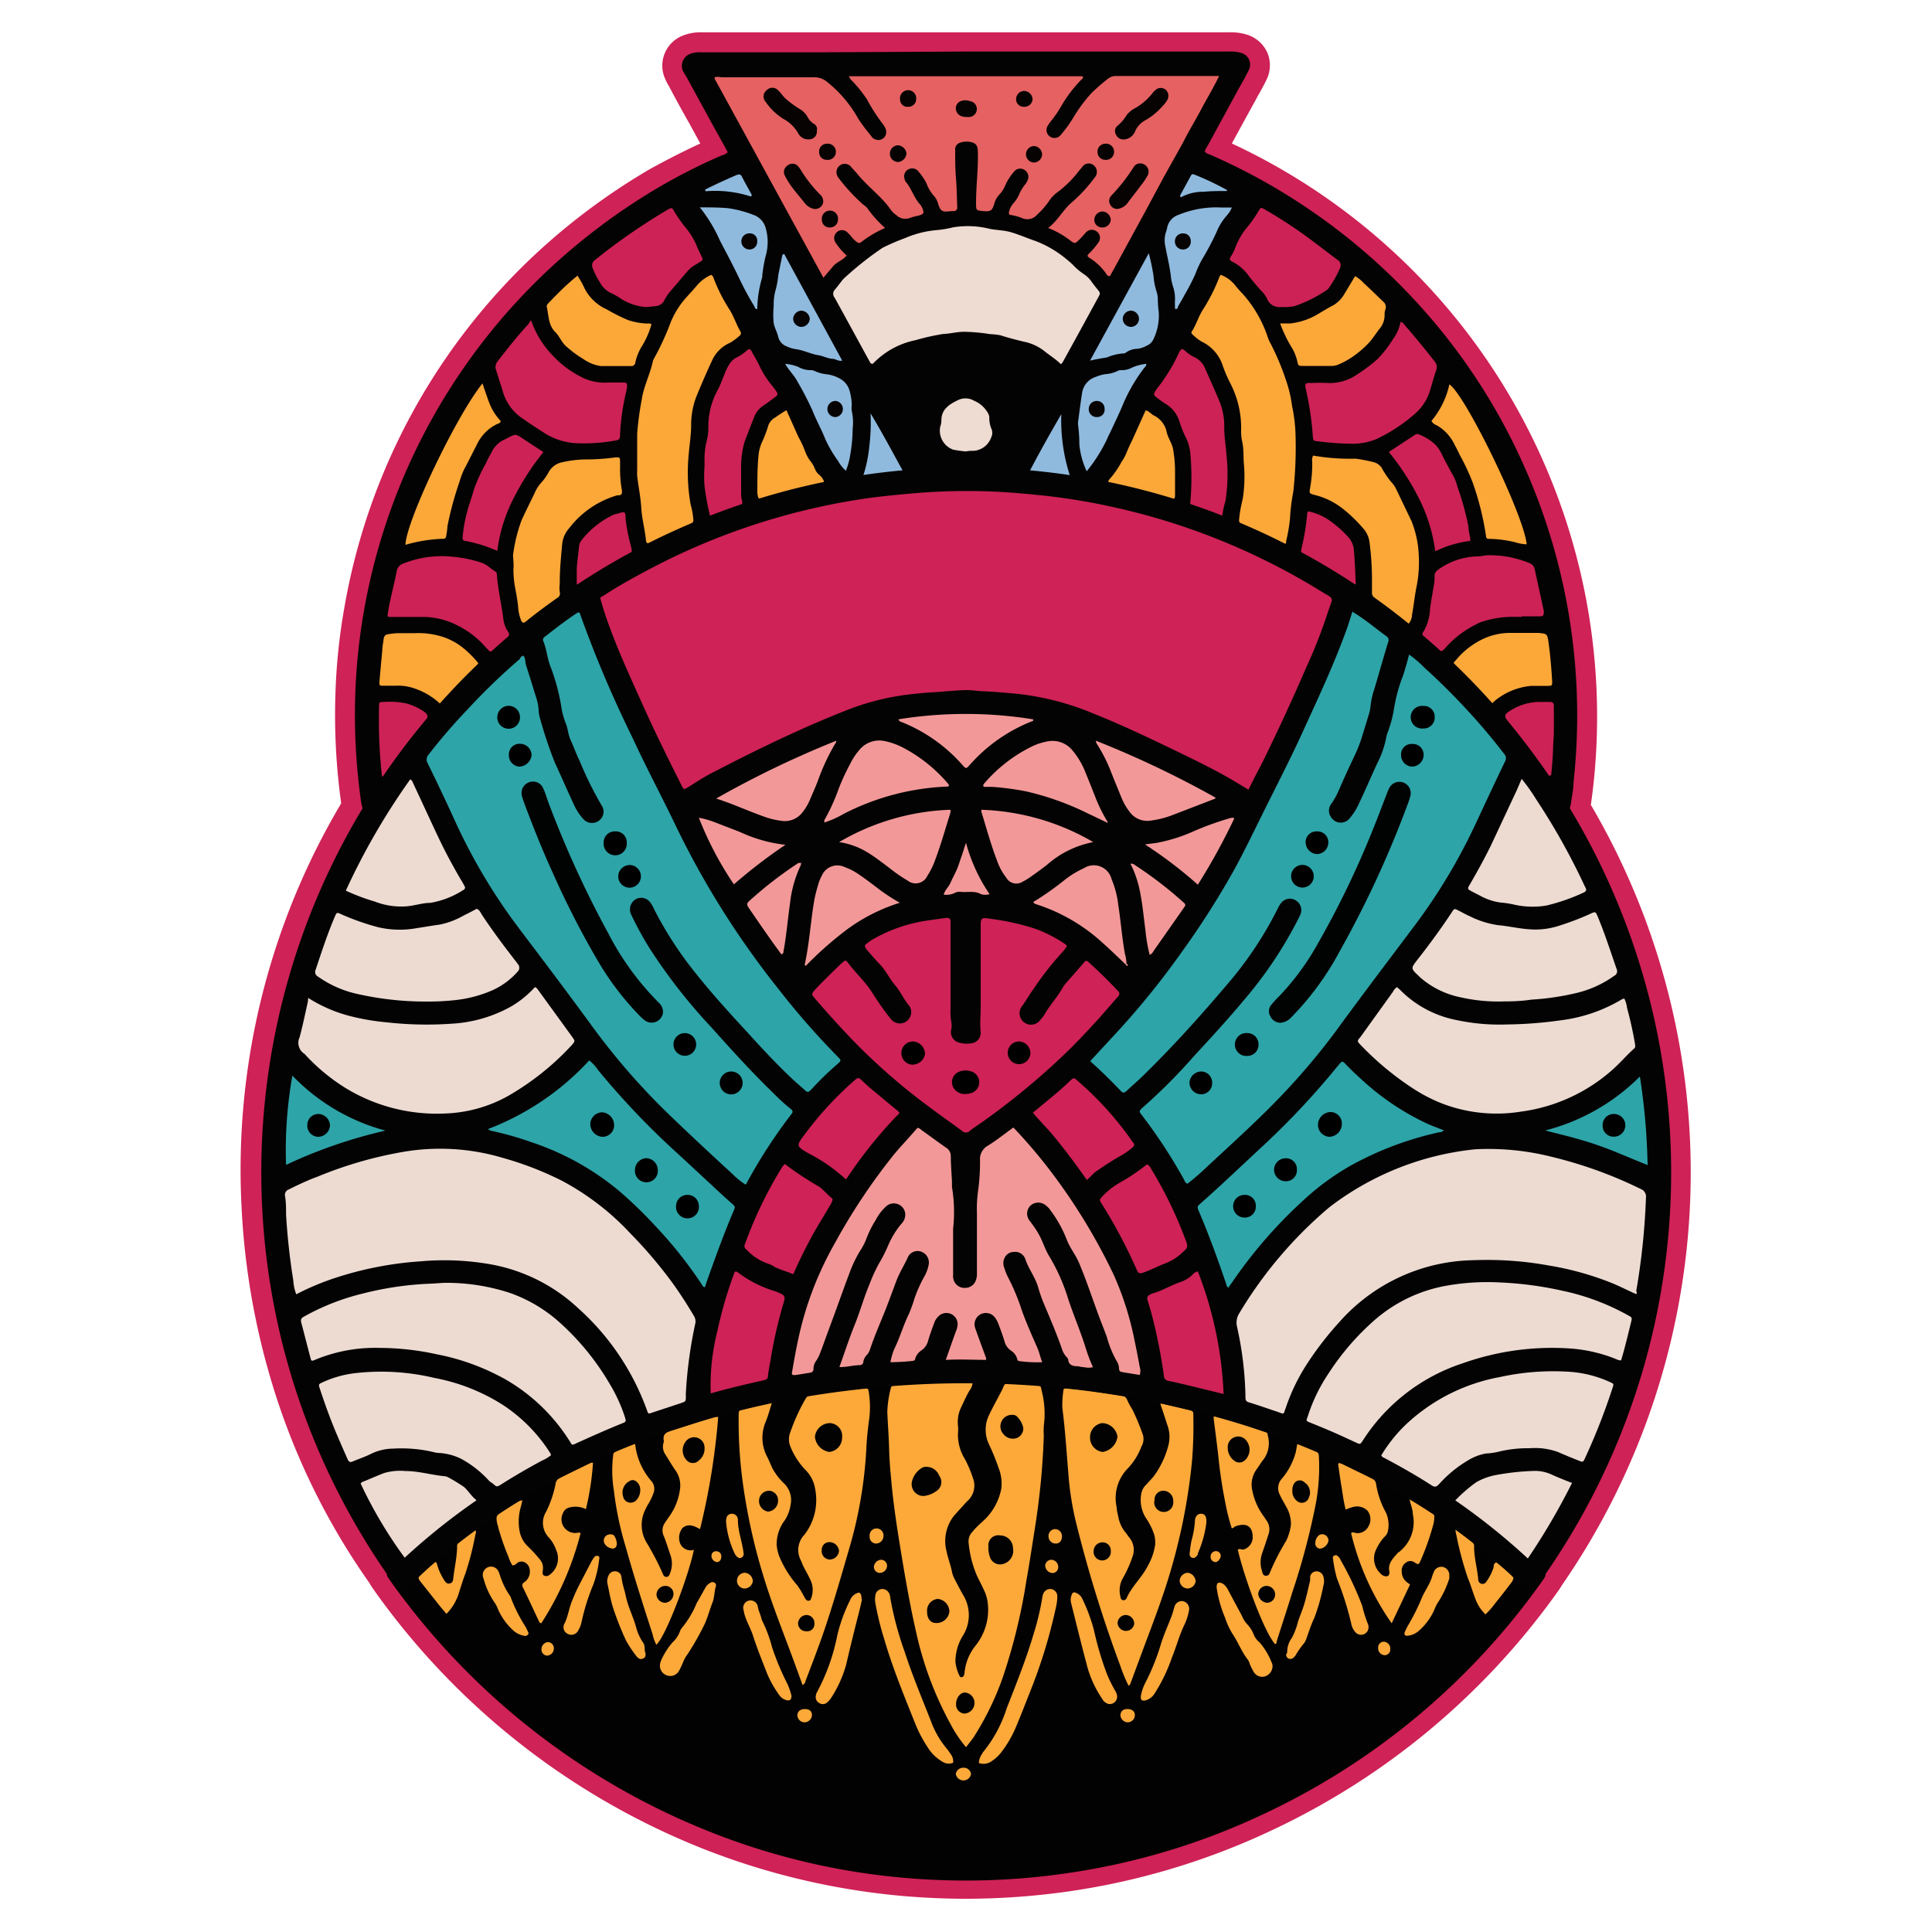 <?xml version="1.0" encoding="UTF-8"?> <svg xmlns="http://www.w3.org/2000/svg" xmlns:xlink="http://www.w3.org/1999/xlink" viewBox="0 0 150 150"><defs><clipPath id="a"><rect width="150" height="150" fill="none"></rect></clipPath></defs><g clip-path="url(#a)"><path d="M123.52,62.45c.07-.49.13-1,.19-1.5A49.09,49.09,0,0,0,95.64,11.14l1.09-2,.8-1.45c.07-.14.14-.27.22-.4.19-.34.39-.7.57-1.08a2.51,2.51,0,0,0,.09-2.09A2.57,2.57,0,0,0,96.84,2.7a4.17,4.17,0,0,0-1.43-.19H54.5A3.69,3.69,0,0,0,53,2.77,2.5,2.5,0,0,0,51.59,6a4.55,4.55,0,0,0,.28.58l.05.08c.53,1,1.07,2,1.61,2.94l.84,1.54q-2,.93-3.93,2a50.33,50.33,0,0,0-8.3,6.07,48.92,48.92,0,0,0-15.41,28,46.16,46.16,0,0,0-.68,6.45,49.49,49.49,0,0,0,.43,8.63l0,.1a55.71,55.71,0,0,0-7.73,31.24,56.82,56.82,0,0,0,2.95,15.58,54,54,0,0,0,7,13.72,2,2,0,0,0,.19.31l.08.12a.36.36,0,0,1,.07.1,57.13,57.13,0,0,0,25.63,20.11,55.54,55.54,0,0,0,15.61,3.65c1.57.13,3.17.2,4.75.2h0a56.94,56.94,0,0,0,8-.58,55.36,55.36,0,0,0,15.4-4.59A56.89,56.89,0,0,0,121,123.49a4.41,4.41,0,0,0,.25-.39,56.37,56.37,0,0,0,2.24-60.65Z" fill="#cf2257"></path><path d="M56.5,11.82l-.31-.58c-1-1.78-1.95-3.55-2.92-5.32A4,4,0,0,1,53,5.46a1,1,0,0,1,.56-1.27,2.14,2.14,0,0,1,.91-.13h9.36L75.24,4l20.17,0a2.86,2.86,0,0,1,.92.1.94.94,0,0,1,.6,1.39c-.23.48-.5.94-.76,1.4l-2.41,4.43a1.45,1.45,0,0,0-.22.45.64.64,0,0,0,.35.21,46.91,46.91,0,0,1,7.52,4.12,47.71,47.71,0,0,1,9.36,8.24,46.74,46.74,0,0,1,7.3,11.27,47.52,47.52,0,0,1,4.1,25.11c0,.55-.13,1.09-.2,1.64a3.69,3.69,0,0,1-.11.45.91.91,0,0,1-.92.6.83.83,0,0,1-.84-.69,2.81,2.81,0,0,0-.55-1.2,53.3,53.3,0,0,0-27.21-21,50.8,50.8,0,0,0-8.41-2.13c-1.4-.23-2.82-.4-4.23-.54a.58.58,0,0,0-.68.38c-.88,1.64-1.79,3.28-2.69,4.92a1.37,1.37,0,0,1-.48.59.86.86,0,0,1-.54.12,2.49,2.49,0,0,0-.61,0,.87.87,0,0,1-.86-.45c-.13-.2-.24-.41-.36-.63-.82-1.5-1.66-3-2.46-4.51a.66.66,0,0,0-.75-.42,53.57,53.57,0,0,0-40,24,1.42,1.42,0,0,0-.3.74.89.89,0,0,1-.83.79.9.9,0,0,1-1-.66,3.56,3.56,0,0,1-.13-.65,47.83,47.83,0,0,1-.42-8.37,46.51,46.51,0,0,1,.66-6.23A47.5,47.5,0,0,1,43.18,20.39a48.7,48.7,0,0,1,8-5.87A45.36,45.36,0,0,1,56,12.08,1.07,1.07,0,0,0,56.5,11.82Z" fill="#040303"></path><path d="M65.91,5.92H84.05c.08.13,0,.19-.09.26a10.45,10.45,0,0,0-1.63,2.17,8.41,8.41,0,0,1-.74,1.06,3.62,3.62,0,0,0-.26.38.62.62,0,0,0,1,.72,10.51,10.51,0,0,0,.94-1.28,11.88,11.88,0,0,1,1.47-2A14.79,14.79,0,0,1,86,6.13a1,1,0,0,1,.67-.23h7.77l.21,0c-.42.89-.93,1.72-1.38,2.57s-1,1.75-1.43,2.62L90.38,13.7,89,16.27l-1.43,2.62c-.46.85-.93,1.71-1.39,2.54a.22.22,0,0,1-.25-.11,4.32,4.32,0,0,0-1.27-1.25c-.3-.19-.28-.23,0-.49a6.33,6.33,0,0,0,.62-.75.61.61,0,0,0-.28-.94.6.6,0,0,0-.7.17c-.2.22-.39.44-.6.64s-.28.22-.57,0a6.77,6.77,0,0,0-1.75-1c.77-.59,1.15-1.41,1.85-2a11.59,11.59,0,0,0,1.74-1.89.66.66,0,0,0,0-.93A.61.61,0,0,0,84,13c-.21.23-.39.48-.59.71A8.55,8.55,0,0,1,82,15a2.58,2.58,0,0,0-.58.65,6,6,0,0,1-.88,1,1,1,0,0,1-1.21.27,4.74,4.74,0,0,0-.84-.23c-.15,0-.19-.12-.14-.27a1.48,1.48,0,0,1,.29-.59,2.62,2.62,0,0,0,.5-.77,3.22,3.22,0,0,1,.46-.75,1.28,1.28,0,0,0,.16-.26.63.63,0,0,0-.21-.85.6.6,0,0,0-.83.14,4.13,4.13,0,0,0-.65,1,2.38,2.38,0,0,1-.49.78,1.71,1.71,0,0,0-.39.71c-.16.54-.29.61-.85.56h0c-.57-.06-.55-.06-.56-.62,0-1.35.18-2.7.14-4,0-.32-.07-.59-.4-.7a1.54,1.54,0,0,0-.95,0,.54.54,0,0,0-.41.58c0,.72,0,1.44.06,2.16s.07,1.51.1,2.26a.27.27,0,0,1-.25.32l-.25,0c-.69.1-.81,0-1-.62a1.42,1.42,0,0,0-.29-.54,3,3,0,0,1-.6-1,4.48,4.48,0,0,0-.6-.89.61.61,0,0,0-.78-.2.6.6,0,0,0-.32.74.46.46,0,0,0,.09.23c.46.54.64,1.26,1.13,1.78a.92.92,0,0,1,.13.21c.2.43.16.52-.29.65a3.55,3.55,0,0,0-.64.17,1,1,0,0,1-1.07-.23,1.68,1.68,0,0,1-.41-.39c-.75-1.09-1.87-1.85-2.68-2.89L66.11,13a.63.63,0,0,0-.91-.15.66.66,0,0,0-.15.88,1,1,0,0,0,.09.13,14.5,14.5,0,0,0,1.85,2,2,2,0,0,1,.35.3,8.58,8.58,0,0,0,1.38,1.54,8.45,8.45,0,0,0-1.86,1.1.24.24,0,0,1-.32,0,2.17,2.17,0,0,1-.41-.39,4.26,4.26,0,0,0-.35-.38A.59.59,0,0,0,65,18a.62.62,0,0,0-.13.83,4.92,4.92,0,0,0,.86,1c-.26.36-.69.47-1,.79l-.8.94L55.56,6.25A.44.44,0,0,1,55.48,6a1,1,0,0,1,.51,0h7.25a1.52,1.52,0,0,1,1,.38,9.55,9.55,0,0,1,2.4,2.85,15.45,15.45,0,0,0,1,1.33.59.59,0,0,0,.41.29.61.61,0,0,0,.61-.19.65.65,0,0,0,.09-.68,1.58,1.58,0,0,0-.24-.39A14.33,14.33,0,0,1,67.3,7.7a10.11,10.11,0,0,0-1.12-1.4A1,1,0,0,1,65.91,5.92Z" fill="#e66161"></path><path d="M94.79,21.34a2.68,2.68,0,0,1,1.06.75,7.43,7.43,0,0,0,.64.73,9.66,9.66,0,0,1,1.94,3.36,2.21,2.21,0,0,0,.18.42,19.45,19.45,0,0,1,1.26,3,9.6,9.6,0,0,1,.44,1.89,12.6,12.6,0,0,1,.28,2.45,31.81,31.81,0,0,1-.18,4.25,15.07,15.07,0,0,0-.26,2.14A13.74,13.74,0,0,1,99.86,42c0,.27-.09.28-.35.16L97.1,41l-.71-.31c-.15-.06-.18-.15-.19-.31a9.68,9.68,0,0,1,.28-1.61,11.19,11.19,0,0,0,.1-2.71c-.06-.59,0-1.2-.14-1.79a3.58,3.58,0,0,1-.08-.86,7.49,7.49,0,0,0-.87-3.71,10.88,10.88,0,0,1-.56-1.32,3.13,3.13,0,0,0-1.66-1.87,3.94,3.94,0,0,1-.68-.54c-.13-.1-.1-.21,0-.32.3-.51.47-1.07.78-1.57a13.92,13.92,0,0,0,1.26-2.46A.56.56,0,0,1,94.79,21.34Z" fill="#fba839"></path><path d="M109.34,48.46c-.43-.33-.83-.65-1.24-1s-.88-.66-1.33-1a.52.52,0,0,1-.25-.51c0-.38,0-.76,0-1.13a22.3,22.3,0,0,0-.19-2.71,2,2,0,0,0-.54-1.14,11,11,0,0,0-1.52-1.46,5.69,5.69,0,0,0-2.19-1.08c-.43-.11-.44-.13-.36-.57a10.21,10.21,0,0,0,.16-2,.81.81,0,0,1,.07-.49,16.41,16.41,0,0,0,3.29.24,13.1,13.1,0,0,1,1.44.28,1.07,1.07,0,0,1,.68.59,7,7,0,0,0,.81,1.12,2,2,0,0,1,.24.4l1.15,2.4a.42.42,0,0,1,.06.14,8,8,0,0,1,.53,2.5,9.74,9.74,0,0,1-.15,2.41c-.16.75-.23,1.52-.37,2.27A1.17,1.17,0,0,1,109.34,48.46Z" fill="#fba839"></path><path d="M99.39,25.11c.32,0,.56,0,.8,0a5.31,5.31,0,0,0,2.21-.77c.31-.18.61-.37.93-.54a2.38,2.38,0,0,0,1-.9l.88-1.46a2.7,2.7,0,0,1,.67.54c.51.46,1,.95,1.49,1.42a.54.54,0,0,1,.19.63,1.09,1.09,0,0,0-.06.36,1.64,1.64,0,0,1-.42,1.17c-.26.34-.49.71-.75,1a7.35,7.35,0,0,1-1.12,1,6.34,6.34,0,0,1-1.29.74,1.39,1.39,0,0,1-.6.11h-2.16c-.33,0-.37,0-.44-.37a3.59,3.59,0,0,0-.45-1.09A10.32,10.32,0,0,1,99.39,25.11Z" fill="#fba839"></path><path d="M111.14,32.68a6.63,6.63,0,0,0,1.39-2.84c1.27.86,5.81,10.22,6,12.42a3.26,3.26,0,0,1-.89-.16,9.15,9.15,0,0,0-1.88-.26c-.34,0-.37,0-.4-.32a22.38,22.38,0,0,0-1-4,16.57,16.57,0,0,0-1-2.15c-.13-.28-.27-.56-.42-.83A3.38,3.38,0,0,0,111.51,33,.64.64,0,0,1,111.14,32.68Z" fill="#fba839"></path><path d="M115.85,54.62l-.81-.86-2-2c-.24-.25-.24-.26,0-.51a6.09,6.09,0,0,1,2.23-1.7,5,5,0,0,1,1.84-.41c.69,0,1.37,0,2.06,0h.26c.69.06.7.07.8.76.14,1,.22,2,.28,3,0,.33,0,.34-.33.35s-.86,0-1.29,0a5.18,5.18,0,0,0-2.88,1.2A2.09,2.09,0,0,0,115.85,54.62Z" fill="#fba839"></path><path d="M86.06,37.48a.29.29,0,0,1,.08-.27,6.83,6.83,0,0,0,.93-1.34,3.91,3.91,0,0,0,.45-.86c.12-.3.27-.59.41-.89l.9-2,.12-.26c.27.06.42.29.64.4a1.84,1.84,0,0,1,1,1.33c.11.42.36.77.47,1.19a9.78,9.78,0,0,1,.17,1.79c0,.61,0,1.23,0,1.85,0,.34-.1.39-.42.3-1.49-.46-3-.84-4.52-1.16A.84.84,0,0,1,86.06,37.48Z" fill="#fba839"></path><path d="M55.22,21.34a.48.48,0,0,1,.2.3,13.28,13.28,0,0,0,1.26,2.46c.31.52.49,1.09.79,1.61.08.13.07.23,0,.31a4.57,4.57,0,0,1-.78.59A2.71,2.71,0,0,0,55.28,28c-.41.88-.8,1.78-1.17,2.68a6.14,6.14,0,0,0-.45,2.35c0,.73-.12,1.43-.18,2.15a14.4,14.4,0,0,0,.14,4,5.53,5.53,0,0,1,.21,1.16.3.3,0,0,1-.21.34c-1.06.45-2.1.93-3.13,1.44-.22.11-.31.07-.34-.19-.08-.83-.31-1.64-.36-2.48s-.22-1.66-.32-2.49a3.42,3.42,0,0,1,0-.46c0-.94,0-1.88,0-2.82a24.14,24.14,0,0,1,.36-2.69c.15-1,.65-1.95.86-2.95a1.43,1.43,0,0,1,.13-.28A20.71,20.71,0,0,0,52.08,25a6.73,6.73,0,0,1,1-1.67c.32-.38.67-.74,1-1.13A3,3,0,0,1,55.22,21.34Z" fill="#fba839"></path><path d="M39.83,43.13a12,12,0,0,1,.67-2.75c.32-.7.67-1.39,1-2.08a3,3,0,0,1,.48-.78,4.08,4.08,0,0,0,.6-.83,1.53,1.53,0,0,1,1.07-.8,8.62,8.62,0,0,1,2-.22,17.14,17.14,0,0,0,2.15-.16c.33,0,.33,0,.34.3s0,.45,0,.67a9.88,9.88,0,0,0,.15,1.63c0,.19,0,.3-.2.34l-.15,0a7.26,7.26,0,0,0-3.75,2.56,2.18,2.18,0,0,0-.55,1.31c-.09,1-.19,2-.18,3a2.44,2.44,0,0,0,0,.66.37.37,0,0,1-.14.41c-.86.6-1.7,1.22-2.51,1.88-.18.14-.27.07-.35-.1a3.58,3.58,0,0,1-.24-1.15c-.06-.5-.15-1-.24-1.47a8,8,0,0,1-.12-1.38C39.9,43.92,39.86,43.59,39.83,43.13Z" fill="#fba839"></path><path d="M44.84,21.4c.2.33.39.63.55,1A3.52,3.52,0,0,0,47.07,24a14.83,14.83,0,0,0,1.69.85,5.22,5.22,0,0,0,1.51.27.4.4,0,0,1,.31.06,6.74,6.74,0,0,1-.7,1.63,4,4,0,0,0-.55,1.32.31.31,0,0,1-.35.29c-.77,0-1.54,0-2.32,0a3,3,0,0,1-1.36-.54,8.39,8.39,0,0,1-1.35-1c-.35-.3-.51-.78-.84-1.1-.55-.55-.5-1.29-.66-1.95a.33.33,0,0,1,.12-.28C43.29,22.79,44,22.08,44.84,21.4Z" fill="#fba839"></path><path d="M37.46,29.77c.19.56.36,1.08.56,1.59a4.21,4.21,0,0,0,.85,1.32c0,.18-.2.21-.31.26A3.34,3.34,0,0,0,37,34.57c-.32.6-.61,1.22-.94,1.82a6.15,6.15,0,0,0-.38,1,25.61,25.61,0,0,0-.94,3.46,5,5,0,0,1-.1.76c0,.12-.08.23-.23.22a11.71,11.71,0,0,0-2.93.47C31.53,40.44,35.44,32.26,37.46,29.77Z" fill="#fba839"></path><path d="M34.17,54.64a5.46,5.46,0,0,0-2.05-1.21,3.76,3.76,0,0,0-1.42-.19h-.92c-.29,0-.34,0-.32-.32.07-.8.14-1.6.22-2.4,0-.31.07-.61.11-.92a.37.37,0,0,1,.36-.36,4.78,4.78,0,0,1,.76-.08c.43,0,.86,0,1.28,0a6.2,6.2,0,0,1,2.23.3,5,5,0,0,1,1.64.93,7.74,7.74,0,0,1,.91.9c.21.23.21.26,0,.46C36,52.66,35.1,53.61,34.17,54.64Z" fill="#fba839"></path><path d="M61.06,31.85l.68,1.52c.1.22.19.44.3.65a6.75,6.75,0,0,1,.46,1,3,3,0,0,0,.38.73,2.34,2.34,0,0,1,.41.7,1.14,1.14,0,0,0,.31.41,1.27,1.27,0,0,1,.38.53c-.07.13-.19.14-.3.16-1.46.3-2.9.68-4.33,1.1l-.24.07c-.15,0-.22,0-.26-.17a1.4,1.4,0,0,1-.05-.41c0-.92,0-1.84.09-2.77a3.15,3.15,0,0,1,.29-1.08,9.4,9.4,0,0,0,.44-1.15,1.15,1.15,0,0,1,.59-.74A8.94,8.94,0,0,1,61.06,31.85Z" fill="#fba839"></path><path d="M82.37,28.28c-.4-.4-.86-.68-1.26-1a3.75,3.75,0,0,0-1.56-.74c-.64-.15-1.26-.31-1.88-.51a5.43,5.43,0,0,0-.81-.09,13.93,13.93,0,0,0-2-.18c-.56,0-1.09.15-1.63.17a17,17,0,0,0-2.14.48,6.28,6.28,0,0,0-3.17,1.68l-.17.16c-.18,0-.2-.14-.26-.23-.9-1.64-1.79-3.28-2.69-4.91a.46.46,0,0,1,0-.6c.18-.2.34-.43.51-.64a2,2,0,0,1,.31-.34,25.36,25.36,0,0,1,2.9-2.29,16.88,16.88,0,0,1,1.74-.75,7.84,7.84,0,0,1,2.53-.63A8.45,8.45,0,0,0,74,17.65a7,7,0,0,1,2.85.12c.52.1,1.05.1,1.57.24.68.19,1.32.48,2,.71a8.46,8.46,0,0,1,2.34,1.37c.18.15.37.3.54.47a4.68,4.68,0,0,0,.86.73,2.21,2.21,0,0,1,.61.61c.13.18.27.36.41.53.26.32.27.33.08.67q-1.36,2.5-2.74,5A1.38,1.38,0,0,1,82.37,28.28Z" fill="#eedbd2"></path><path d="M75,35.05a9.07,9.07,0,0,1-1-.14,1.57,1.57,0,0,1-1-1.79,1.47,1.47,0,0,0,.09-.5c0-.85.63-1.24,1.3-1.56l0,0a1.32,1.32,0,0,1,1.25.06,2.19,2.19,0,0,1,1.09,1,.68.68,0,0,1,.08.34,2.15,2.15,0,0,0,.15.8.79.79,0,0,1,0,.69A1.56,1.56,0,0,1,75.62,35C75.42,35,75.21,35,75,35.05Z" fill="#eedbd2"></path><path d="M84.63,28l4.56-8.34a16.58,16.58,0,0,1,.37,1.77,5.16,5.16,0,0,0,.22,1.16,2.05,2.05,0,0,1,.11.6,8.59,8.59,0,0,0,.07,1,4.17,4.17,0,0,1-.45,2.23,1,1,0,0,1-.5.43,2,2,0,0,1-.68.23,1.56,1.56,0,0,0-.91.29.28.28,0,0,1-.19.07,3.75,3.75,0,0,0-1.28.31C85.54,27.82,85.11,27.88,84.63,28Z" fill="#8fbade"></path><path d="M84.37,36.59a6.35,6.35,0,0,1-.57-2.1,11.32,11.32,0,0,0-.09-1.43,1.09,1.09,0,0,1,0-.36c.1-.74.19-1.49.31-2.23a1.54,1.54,0,0,1,1.06-1.21,3.13,3.13,0,0,1,.74-.21,2.51,2.51,0,0,0,.93-.24.61.61,0,0,1,.35-.07,1.66,1.66,0,0,0,.79-.2A3.69,3.69,0,0,1,89,28.25c0,.17-.12.26-.2.36a13.06,13.06,0,0,0-1.7,3c-.28.64-.58,1.27-.88,1.91-.08.18-.19.36-.26.55A12.12,12.12,0,0,1,84.37,36.59Z" fill="#8fbade"></path><path d="M95.64,16.11a2.08,2.08,0,0,1-.41.64A4.59,4.59,0,0,0,94.46,18a21.38,21.38,0,0,1-1.15,2.17,8.72,8.72,0,0,0-.51,1.12,16.24,16.24,0,0,1-.8,1.55c-.17.33-.37.65-.56,1,0,.06,0,.17-.21.14a6.68,6.68,0,0,1,0-.78,3.15,3.15,0,0,0-.17-1,4,4,0,0,1-.15-.7c-.08-.78-.28-1.54-.42-2.31a2.23,2.23,0,0,1,0-1.06,3.81,3.81,0,0,0,.13-.45,1.31,1.31,0,0,1,.88-1,7.76,7.76,0,0,1,3-.58C94.88,16.12,95.24,16.11,95.64,16.11Z" fill="#8fbade"></path><path d="M83.09,37l-3.16-.39c.79-1.53,1.63-3,2.47-4.46A14,14,0,0,0,83.09,37Z" fill="#8fbade"></path><path d="M91.61,15.2l.85-1.56a.18.18,0,0,1,.26-.09,22.59,22.59,0,0,1,2.54,1.2.38.38,0,0,0,0,.08c-.61,0-1.22,0-1.82.06a3.53,3.53,0,0,0-1.76.43Z" fill="#8fbade"></path><path d="M65.67,36.55a3,3,0,0,1-.6-.76,9.78,9.78,0,0,1-1-1.71c-.3-.76-.71-1.48-1-2.23A24.8,24.8,0,0,0,61.9,29.6c-.25-.48-.65-.84-.94-1.35a3.5,3.5,0,0,1,1,.23,2,2,0,0,0,1,.26.63.63,0,0,1,.3.07,3,3,0,0,0,.93.25,2.78,2.78,0,0,1,1.06.36,1.54,1.54,0,0,1,.71.91,4.28,4.28,0,0,1,.17,1.12,1.8,1.8,0,0,0,0,.46,3.94,3.94,0,0,1,.07,1.37,12.34,12.34,0,0,1-.2,2.1A5,5,0,0,1,65.67,36.55Z" fill="#8fbade"></path><path d="M60.88,19.71,65.39,28c-.28.06-.48-.11-.7-.14-.39,0-.76-.22-1.13-.28-.61-.09-1.16-.39-1.76-.47a2.68,2.68,0,0,1-.73-.22,1.05,1.05,0,0,1-.65-.74c-.08-.36-.28-.68-.35-1.06a6.53,6.53,0,0,1,0-1.33,4.21,4.21,0,0,1,.18-1.36,7.57,7.57,0,0,0,.18-1.06c.1-.52.21-1,.31-1.55Z" fill="#8fbade"></path><path d="M54.34,16.1c.8,0,1.51,0,2.23.07a8.91,8.91,0,0,1,1.92.51,1.49,1.49,0,0,1,.95,1,3.9,3.9,0,0,1,0,2.22,11.23,11.23,0,0,0-.26,1.52.34.34,0,0,1,0,.1A9.35,9.35,0,0,0,58.79,24c-.18,0-.19-.15-.24-.25a22.31,22.31,0,0,1-1.09-2c-.47-1-1-2-1.56-3.06a11.62,11.62,0,0,0-1.4-2.38A2.31,2.31,0,0,1,54.34,16.1Z" fill="#8fbade"></path><path d="M67.59,32.09c.87,1.45,1.67,2.94,2.51,4.48L67,37a10.92,10.92,0,0,0,.5-2.4A15.49,15.49,0,0,0,67.59,32.09Z" fill="#8fbade"></path><path d="M58.31,15.26a9,9,0,0,0-3.53-.41c-.06-.13,0-.16.1-.2Q56,14.1,57.16,13.6c.22-.09.34-.09.45.13.23.46.49.9.73,1.35C58.37,15.13,58.38,15.18,58.31,15.26Z" fill="#8fbade"></path><path d="M108.74,25c.17,0,.24.16.33.25.8.92,1.57,1.86,2.32,2.82a.66.66,0,0,1,.12.66c-.17.48-.3,1-.45,1.47a3.87,3.87,0,0,1-1.13,1.86,12.86,12.86,0,0,1-3,2,4.72,4.72,0,0,1-2,.39,20.83,20.83,0,0,1-2.61-.19c-.33,0-.37-.09-.39-.36a23.56,23.56,0,0,0-.56-3.75.7.7,0,0,1,0-.35.65.65,0,0,1,.41-.06,12.89,12.89,0,0,1,1.39,0,3.73,3.73,0,0,0,2.26-.71,12.71,12.71,0,0,0,1.51-1.14,9,9,0,0,0,1.2-1.54A3.38,3.38,0,0,0,108.74,25Z" fill="#cd2256"></path><path d="M118.18,47.89c-.21,0-.41,0-.62,0a7.63,7.63,0,0,0-2.42.36,2.14,2.14,0,0,0-.52.22,7.8,7.8,0,0,0-2.33,1.75c-.39.45-.42.43-.86,0-.26-.23-.51-.46-.78-.68s-.27-.29-.12-.52a3.77,3.77,0,0,0,.5-1.76c.07-.54.17-1.08.26-1.62a4,4,0,0,0,.09-.92c0-.25.12-.37.32-.52a5.39,5.39,0,0,1,3-1c.25,0,.51-.07.76-.09a8.1,8.1,0,0,1,3.26.6.64.64,0,0,1,.44.51c.23,1.07.47,2.14.7,3.21,0,.05,0,.1,0,.15s0,.28-.24.27c-.5,0-1,0-1.49,0Z" fill="#cd2256"></path><path d="M94.89,40.1l-2.31-.82c-.16-.06-.19-.16-.16-.32a21.23,21.23,0,0,0,0-3.74A3.63,3.63,0,0,0,92,33.83a8.64,8.64,0,0,1-.43-1.1,2.4,2.4,0,0,0-1.08-1.38,7.91,7.91,0,0,1-.75-.54.24.24,0,0,1-.09-.35,2.65,2.65,0,0,1,.26-.39,13.46,13.46,0,0,0,1.53-2.48l.11-.24c.18-.3.22-.32.5-.08a2.63,2.63,0,0,0,.68.46,1.64,1.64,0,0,1,.83.87c.38.86.77,1.72,1.13,2.59a5.08,5.08,0,0,1,.36,2c0,.74.13,1.47.18,2.2a13.46,13.46,0,0,1-.09,3.53A6.59,6.59,0,0,0,94.89,40.1Z" fill="#cd2256"></path><path d="M99.86,23.84l-.55,0a1,1,0,0,1-.92-.61,2.33,2.33,0,0,0-.51-.7c-.35-.4-.7-.8-1-1.21a3.44,3.44,0,0,0-1.2-1c-.19-.1-.26-.2-.12-.4a3.75,3.75,0,0,0,.38-.78,5.72,5.72,0,0,1,.76-1.34,10.11,10.11,0,0,0,1-1.39c.18-.32.19-.32.51-.14a35.66,35.66,0,0,1,3.44,2.25c.73.54,1.45,1.1,2.17,1.64a.49.49,0,0,1,.22.65,8.16,8.16,0,0,1-.91,1.6.35.35,0,0,1-.11.1,10.43,10.43,0,0,1-2.52,1.26A4,4,0,0,1,99.86,23.84Z" fill="#cd2256"></path><path d="M111.43,42.79a12.7,12.7,0,0,0-1.27-4.11,20,20,0,0,0-2.33-3.59l2-1.31a.3.3,0,0,1,.34-.05,4,4,0,0,1,1.29.81,3,3,0,0,1,.41.59c.31.63.64,1.25,1,1.88a3.92,3.92,0,0,1,.28.77,21.08,21.08,0,0,1,.86,3.11c0,.29.08.57.13.86s0,.25-.2.27a9.25,9.25,0,0,0-1.79.47Z" fill="#cd2256"></path><path d="M105.22,45.39c-.14,0-.22-.07-.32-.13q-1.74-1.14-3.57-2.13c-.37-.2-.34-.2-.27-.6a17.89,17.89,0,0,0,.43-2.62.27.27,0,0,1,.08-.21,4.47,4.47,0,0,1,1.58.66,8.62,8.62,0,0,1,1.51,1.32,1.69,1.69,0,0,1,.46,1.1c.07.79.1,1.57.13,2.36A.32.32,0,0,1,105.22,45.39Z" fill="#cd2256"></path><path d="M120.32,60.23c-.14,0-.18-.14-.25-.23-.95-1.39-2-2.71-3-4-.29-.36-.28-.54.12-.78a4.34,4.34,0,0,1,2.16-.72h1c.19,0,.29.09.29.28,0,.74,0,1.48,0,2.21l-.06,1c0,.69-.08,1.37-.13,2.05A.17.17,0,0,1,120.32,60.23Z" fill="#cd2256"></path><path d="M41.23,24.86a7.35,7.35,0,0,0,1.71,2.77A7.75,7.75,0,0,0,45,29.2a3.91,3.91,0,0,0,2.22.5c.36,0,.72,0,1.08,0s.42,0,.37.45l-.06.3a17.38,17.38,0,0,0-.47,3.3c0,.35-.07.41-.41.46a13.35,13.35,0,0,1-3,.2,5.07,5.07,0,0,1-2.38-.74c-.58-.37-1.16-.74-1.72-1.14a3.75,3.75,0,0,1-1.53-1.94c-.18-.6-.38-1.2-.57-1.81a.71.71,0,0,1,.1-.72c.78-1,1.56-2,2.39-2.89C41.08,25.1,41.12,25,41.23,24.86Z" fill="#cd2256"></path><path d="M30.09,47.83a12.79,12.79,0,0,1,.27-1.48c.15-.67.31-1.34.44-2a.76.76,0,0,1,.55-.61,8,8,0,0,1,3.82-.51,9.43,9.43,0,0,1,2.3.49c.39.16.67.47,1,.66.1.05.1.17.11.27.09,1.18.37,2.33.51,3.5a2.27,2.27,0,0,0,.36.9.34.34,0,0,1-.08.49c-.37.31-.73.63-1.09.95-.12.11-.23.13-.34,0l-.25-.26a7,7,0,0,0-2.23-1.7A5.92,5.92,0,0,0,33,47.9c-.91,0-1.82,0-2.73,0A.26.26,0,0,1,30.09,47.83Z" fill="#cd2256"></path><path d="M55.14,40.1a20.55,20.55,0,0,1-.44-2.35,9.88,9.88,0,0,1,0-1.54c0-.15,0-.31,0-.46a6.15,6.15,0,0,1,.11-1.28A5,5,0,0,0,55,33.3a5.89,5.89,0,0,1,.71-3c.22-.4.37-.85.55-1.27a3.45,3.45,0,0,1,.48-.91,1.33,1.33,0,0,1,.38-.33A3.52,3.52,0,0,0,58,27.2c.15-.16.28-.08.36.08.2.4.45.77.63,1.18a7.37,7.37,0,0,0,.91,1.43l.25.32c.3.42.3.42-.13.74-.25.18-.49.37-.75.54a1.85,1.85,0,0,0-.67.77c-.27.67-.52,1.34-.78,2a6.94,6.94,0,0,0-.28,2.07c0,.67,0,1.34,0,2a2.1,2.1,0,0,0,.09.61c0,.12,0,.24-.11.29Z" fill="#cd2256"></path><path d="M50.15,23.84a4.18,4.18,0,0,1-1.88-.61,6.17,6.17,0,0,0-.7-.42,1.89,1.89,0,0,1-1-.9A6.11,6.11,0,0,1,46,20.77a.5.5,0,0,1,.19-.58,47.94,47.94,0,0,1,5.61-3.89c.35-.2.37-.2.56.13a10.43,10.43,0,0,0,1,1.4,5.51,5.51,0,0,1,.76,1.33c.11.26.23.5.35.75s.14.26-.13.43l-.3.19a2.35,2.35,0,0,0-.71.58L52,22.67a3.48,3.48,0,0,0-.4.6.79.79,0,0,1-.66.49C50.66,23.8,50.41,23.82,50.15,23.84Z" fill="#cd2256"></path><path d="M38.61,42.77A11,11,0,0,0,36.14,42c-.22,0-.23-.16-.22-.33a11.43,11.43,0,0,1,.41-2.16c.15-.51.33-1,.47-1.52A13,13,0,0,1,37.71,36c.13-.3.29-.58.45-.87a2,2,0,0,1,1-1l.18-.09c.7-.37.69-.37,1.32.06l1.53,1a20,20,0,0,0-2.33,3.62A12.2,12.2,0,0,0,38.61,42.77Z" fill="#cd2256"></path><path d="M44.78,45.37v-1c0-.64.12-1.26.17-1.89a1,1,0,0,1,.22-.56,6.89,6.89,0,0,1,2.56-2l.1,0c.83-.29.71-.15.75.46A15.42,15.42,0,0,0,49,42.46c.09.45.11.46-.29.68-1.2.67-2.38,1.37-3.53,2.11C45,45.31,45,45.42,44.78,45.37Z" fill="#cd2256"></path><path d="M29.66,60.31a40.1,40.1,0,0,1-.23-5.46c0-.33,0-.34.36-.35a6.36,6.36,0,0,1,1.69.1,4.42,4.42,0,0,1,1.48.68c.29.22.3.41.07.69q-1.71,2-3.23,4.25S29.75,60.25,29.66,60.31Z" fill="#cd2256"></path><path d="M63.42,10.15a.6.6,0,0,1-.62.67A.87.87,0,0,1,62,10.4,2.89,2.89,0,0,0,60.8,9.22,4.74,4.74,0,0,1,59.44,7.9.61.61,0,0,1,59.53,7a.6.6,0,0,1,.87,0c.21.19.35.42.55.62a7.94,7.94,0,0,0,1.15.85,1.61,1.61,0,0,1,.58.58,1.42,1.42,0,0,0,.5.56A.46.46,0,0,1,63.42,10.15Z" fill="#070303"></path><path d="M87.23,10.83a.64.64,0,0,1-.6-.41.52.52,0,0,1,.14-.66,3.26,3.26,0,0,0,.72-.85,2.12,2.12,0,0,1,.69-.54,4.78,4.78,0,0,0,1.27-1.1A1.48,1.48,0,0,1,89.7,7a.6.6,0,0,1,.84,0,.66.66,0,0,1,.07.8,3.51,3.51,0,0,1-.46.56,5,5,0,0,1-1.27,1,1.79,1.79,0,0,0-.77.88A1,1,0,0,1,87.23,10.83Z" fill="#070303"></path><path d="M86.78,16.22a.6.6,0,0,1-.59-.34.59.59,0,0,1,.08-.68A13.83,13.83,0,0,0,88,13a.6.6,0,0,1,.84-.23.63.63,0,0,1,.24.89,5.69,5.69,0,0,1-.33.52c-.38.5-.76,1-1.15,1.5A1.15,1.15,0,0,1,86.78,16.22Z" fill="#070303"></path><path d="M63.91,15.72a.63.63,0,0,1-.88.45,1.18,1.18,0,0,1-.53-.38c-.47-.6-1-1.17-1.37-1.8-.07-.12-.14-.24-.2-.36a.6.6,0,0,1,.2-.77.59.59,0,0,1,.79,0,1.93,1.93,0,0,1,.22.28,10.24,10.24,0,0,0,1.57,2A.71.71,0,0,1,63.91,15.72Z" fill="#070303"></path><path d="M75.12,9.08A1.09,1.09,0,0,1,74.6,9a.64.64,0,0,1-.39-.6.59.59,0,0,1,.39-.55,1,1,0,0,1,.7,0,.62.62,0,0,1,0,1.23A.55.55,0,0,1,75.12,9.08Z" fill="#070303"></path><path d="M80.91,12a.66.66,0,0,1-.64.62.64.64,0,0,1-.61-.69.64.64,0,0,1,.65-.59A.67.67,0,0,1,80.91,12Z" fill="#070303"></path><path d="M85.61,17.66a.6.6,0,0,1-.65-.58.66.66,0,0,1,.65-.66.69.69,0,0,1,.63.63A.64.64,0,0,1,85.61,17.66Z" fill="#070303"></path><path d="M69.74,12.58a.65.65,0,0,1,0-1.3.73.73,0,0,1,.64.63A.73.73,0,0,1,69.74,12.58Z" fill="#070303"></path><path d="M79.5,8.29a.58.58,0,0,1-.61-.61.64.64,0,0,1,.63-.62.68.68,0,0,1,.65.66A.63.63,0,0,1,79.5,8.29Z" fill="#070303"></path><path d="M71.13,7.68a.59.59,0,0,1-.61.61.57.57,0,0,1-.64-.58.63.63,0,1,1,1.25,0Z" fill="#070303"></path><path d="M64.43,17.66a.59.59,0,0,1-.62-.6.63.63,0,1,1,1.25,0A.61.61,0,0,1,64.43,17.66Z" fill="#070303"></path><path d="M64.2,12.41a.58.58,0,0,1-.6-.62.59.59,0,0,1,.59-.63.63.63,0,1,1,0,1.25Z" fill="#070303"></path><path d="M85.83,12.41a.6.6,0,0,1-.62-.6.61.61,0,0,1,.58-.65.63.63,0,1,1,0,1.25Z" fill="#070303"></path><path d="M64.87,32.38a.62.62,0,0,1-.63-.61.63.63,0,0,1,.65-.64.63.63,0,0,1,0,1.25Z" fill="#070303"></path><path d="M88.43,24.75a.63.63,0,0,1-.61.63.64.64,0,0,1-.65-.65.65.65,0,0,1,.64-.61A.64.64,0,0,1,88.43,24.75Z" fill="#070303"></path><path d="M62.24,25.38a.65.65,0,0,1-.66-.63.67.67,0,0,1,.62-.63.68.68,0,0,1,.67.64A.67.67,0,0,1,62.24,25.38Z" fill="#070303"></path><path d="M85.76,31.74a.57.57,0,0,1-.58.64.61.61,0,0,1-.65-.63.62.62,0,0,1,.62-.62A.59.59,0,0,1,85.76,31.74Z" fill="#070303"></path><path d="M92.45,18.74a.59.59,0,0,1-.6.63.62.62,0,0,1-.63-.66.61.61,0,0,1,.64-.59A.58.58,0,0,1,92.45,18.74Z" fill="#070303"></path><path d="M58.79,18.72a.6.6,0,0,1-.58.65.63.63,0,0,1-.65-.64.61.61,0,0,1,.62-.61A.56.56,0,0,1,58.79,18.72Z" fill="#070303"></path><path d="M75,105.51c2.27,0,4.53.09,6.78.3a72.94,72.94,0,0,1,10.3,1.66A66.42,66.42,0,0,1,102.86,111a56.89,56.89,0,0,1,10.15,5.5,38.74,38.74,0,0,1,4.18,3.26c.52.47,1,.93,1.55,1.42.29.29.68.46,1,.77s.33.32.07.7a55.14,55.14,0,0,1-22,18.33,53.39,53.39,0,0,1-15,4.46,54.34,54.34,0,0,1-12.42.37,53.15,53.15,0,0,1-15.17-3.55,55.58,55.58,0,0,1-24.94-19.56l-.17-.26a.2.2,0,0,1,0-.31,4.56,4.56,0,0,1,.85-.73,1.31,1.31,0,0,0,.33-.25,44.37,44.37,0,0,1,8.41-6.4,62.62,62.62,0,0,1,16-6.69,71,71,0,0,1,9-1.82,76.32,76.32,0,0,1,8.81-.68C74.07,105.5,74.55,105.51,75,105.51Z" fill="#030202"></path><path d="M75,135.65a9.85,9.85,0,0,1-1.21-1.81,26.82,26.82,0,0,1-2.68-7.2c-.5-2.2-.88-4.43-1.24-6.66-.28-1.7-.53-3.41-.68-5.13-.08-.8-.14-1.6-.16-2.41s-.1-1.88-.14-2.82a8.45,8.45,0,0,1,.28-1.87.2.2,0,0,1,.17-.17,2.25,2.25,0,0,1,.36-.06c1.89-.13,3.8-.19,5.7-.14l.11,0a1.15,1.15,0,0,1-.25.6c-.24.42-.44.86-.64,1.29a2.59,2.59,0,0,0-.24,1.45,2.9,2.9,0,0,1,0,.51,3.54,3.54,0,0,0,.54,2.06,9.64,9.64,0,0,1,.68,1.66,1.61,1.61,0,0,1-.56,1.65c-.32.38-.67.73-1,1.12a3.16,3.16,0,0,0-.55,2.72c.11.56.33,1.08.43,1.64a1.93,1.93,0,0,0,.2.52c.22.43.44.86.68,1.27a3,3,0,0,1-.07,3.17,3.81,3.81,0,0,0-.55,2,3.3,3.3,0,0,0,.32,1.08c.06.14.25.12.32,0a1,1,0,0,0,.07-.29,3.94,3.94,0,0,1,.88-2.1,4.44,4.44,0,0,0,.88-3.53,3.48,3.48,0,0,0-.29-.82c-.21-.47-.48-.91-.65-1.39a8.57,8.57,0,0,1-.51-2.24,1.05,1.05,0,0,1,.28-.8c.29-.36.64-.67,1-1a4.54,4.54,0,0,0,1.26-2.37,3.27,3.27,0,0,0-.21-1.61,17.39,17.39,0,0,0-.73-1.8,2.62,2.62,0,0,1,0-2.33c.27-.56.57-1.1.85-1.64.06-.11.12-.22.17-.33.2-.48.2-.5.72-.46s1.16.08,1.74.11.51.09.61.52a7,7,0,0,1,.15,2.65,6.54,6.54,0,0,0,0,.77q-.06,1.85-.24,3.69c-.12,1.19-.27,2.37-.46,3.56s-.41,2.67-.65,4a45,45,0,0,1-1.85,7.57,22.53,22.53,0,0,1-2.28,4.65C75.39,135.16,75.22,135.37,75,135.65Z" fill="#fca93a"></path><path d="M62.31,130.82l-.54-1.48c-.8-2.21-1.69-4.38-2.39-6.62a46.14,46.14,0,0,1-1.66-7.25,35.2,35.2,0,0,1-.37-5.53c0-.44,0-.45.43-.55.69-.17,1.39-.32,2.16-.5-.18.55-.29,1-.48,1.47a3.16,3.16,0,0,0,.12,2.78c.15.29.26.59.4.88a4.81,4.81,0,0,0,.92,1.18,1.79,1.79,0,0,1,.48,1.64,3,3,0,0,1-.44,1.18,3.08,3.08,0,0,0-.64,1.92,3.38,3.38,0,0,0,.2.89,8.16,8.16,0,0,0,1.37,2.22,5.35,5.35,0,0,1,.49.78l.15.27c.07.11.14.2.29.18s.15-.12.19-.22a1.81,1.81,0,0,0-.09-1.44c-.16-.34-.35-.67-.52-1-.07-.15-.13-.31-.2-.47a1.71,1.71,0,0,1,.28-2,4.41,4.41,0,0,0,.83-3.54,2.66,2.66,0,0,0-.8-1.53,5.73,5.73,0,0,1-1.12-1.76,1.48,1.48,0,0,1,0-1.15,15,15,0,0,1,1.14-2.51c.1-.16.17-.29.37-.32,1.4-.2,2.8-.44,4.22-.55.31,0,.29,0,.35.28a7.41,7.41,0,0,1,0,2.35c-.09.7-.16,1.4-.19,2.1A33.72,33.72,0,0,1,66,120c-.68,2.33-1.34,4.67-2.15,7-.41,1.16-.85,2.31-1.29,3.46C62.51,130.59,62.49,130.75,62.31,130.82Z" fill="#fca93a"></path><path d="M90.09,109a.27.27,0,0,1,.21,0l2,.47c.34.09.35.1.35.45a34,34,0,0,1-.1,3.49,45.9,45.9,0,0,1-1.59,8.3c-.6,2.11-1.39,4.15-2.16,6.21l-1,2.7a.54.54,0,0,1-.17.27,11.17,11.17,0,0,1-.65-1.56,102.38,102.38,0,0,1-3.46-11.22,23.26,23.26,0,0,1-.58-3.8c-.14-1.66-.24-3.31-.46-5a7.54,7.54,0,0,1,.08-1.33c0-.17.12-.21.29-.19.49.06,1,.09,1.48.16.9.12,1.79.27,2.69.39a.54.54,0,0,1,.5.36,5,5,0,0,0,.39.72,17.1,17.1,0,0,1,.83,2,1.15,1.15,0,0,1-.12.89,5,5,0,0,1-1.09,1.73,3.29,3.29,0,0,0-.83,3c0,.25.08.5.13.75a2.62,2.62,0,0,0,.53,1.16c.13.16.24.33.37.49a1.48,1.48,0,0,1,.2,1.41,9.26,9.26,0,0,1-.78,1.73A1.93,1.93,0,0,0,87,124c0,.11.07.24.23.24a.25.25,0,0,0,.24-.16c.4-.92,1.18-1.59,1.63-2.48a4.68,4.68,0,0,0,.58-1.63,2.25,2.25,0,0,0-.08-.86,5,5,0,0,0-.65-1.28,2.64,2.64,0,0,1-.33-1.92,1.28,1.28,0,0,1,.39-.66c.2-.23.43-.45.61-.69a7,7,0,0,0,1.11-2.41,2.64,2.64,0,0,0-.12-1.57C90.45,110.07,90.27,109.52,90.09,109Z" fill="#fca93a"></path><path d="M49.31,112.09A5.24,5.24,0,0,0,50.58,115a.91.91,0,0,1,.15.94,4.22,4.22,0,0,1-.43.88,6.45,6.45,0,0,0-.29.59,2.65,2.65,0,0,0,.2,2.37,21.14,21.14,0,0,1,1.23,2.36c.06.15.12.3.31.29s.23-.18.29-.33a2,2,0,0,0,0-1.4c-.17-.49-.32-1-.51-1.46a1,1,0,0,1,.09-1c.1-.16.21-.31.32-.47a4.69,4.69,0,0,0,.87-2.27,2.05,2.05,0,0,0-.41-1.4c-.25-.37-.48-.75-.71-1.13a1.07,1.07,0,0,1-.16-1,.27.27,0,0,0,0-.15c-.07-.46.19-.62.58-.74,1.06-.32,2.11-.69,3.19-1a.81.81,0,0,1,.46-.06,54.19,54.19,0,0,1-1.41,8.7c-.44-.24-.9-.47-1.36-.09a1.23,1.23,0,0,0-.18,1.21.88.88,0,0,0,1.06.49c-.32,1.71-2.1,6.6-2.91,7.37a3,3,0,0,1-.29-.81c-.73-2.26-1.46-4.53-2.1-6.82a25,25,0,0,1-.91-4.36,9.48,9.48,0,0,1-.06-2.66c0-.17.06-.3.23-.36A11.38,11.38,0,0,1,49.31,112.09Z" fill="#fca93a"></path><path d="M100.72,112.1a10.39,10.39,0,0,1,1.43.55c.21.09.24.26.25.46a15.66,15.66,0,0,1-.25,3.68,54.73,54.73,0,0,1-1.8,6.79c-.4,1.29-.82,2.57-1.23,3.86,0,.08,0,.17-.12.21-.89-1-2.44-5.32-2.9-7.34.14-.09.28,0,.44,0a1,1,0,0,0,.72-.95c0-.89-.51-1.14-1.3-.87-.11,0-.17.17-.33.16a16.23,16.23,0,0,1-.5-2,35.89,35.89,0,0,1-.55-3.7c-.11-.94-.23-1.87-.35-2.8,0-.21,0-.26.21-.22l1,.28,2.69.85a.35.35,0,0,1,.29.36,2.13,2.13,0,0,1-.45,2.05c-.14.22-.28.43-.43.64a2,2,0,0,0-.32,1.57,5,5,0,0,0,.86,2c.09.12.17.25.26.38a1.16,1.16,0,0,1,.14,1.08c-.15.47-.31.94-.47,1.41a2.1,2.1,0,0,0,0,1.5c0,.15.11.31.31.29s.23-.13.28-.26a18.4,18.4,0,0,1,1.24-2.42,3.71,3.71,0,0,0,.39-1.32,2.64,2.64,0,0,0-.4-1.41c-.15-.29-.33-.57-.46-.87a1.08,1.08,0,0,1,.13-1.23,5.25,5.25,0,0,0,1.1-2.07C100.64,112.59,100.67,112.37,100.72,112.1Z" fill="#fca93a"></path><path d="M40.56,116.45c-.05.32-.16.62-.22.94a4.09,4.09,0,0,0,0,1.48,2.19,2.19,0,0,0,.65,1.2,10.43,10.43,0,0,1,.92,1,1,1,0,0,1,.23.86c0,.17-.06.32.11.4a.38.38,0,0,0,.43-.07,1.56,1.56,0,0,0,.51-1.89,2.82,2.82,0,0,0-.58-1,1.64,1.64,0,0,1-.21-2,8.52,8.52,0,0,0,.73-2.13.63.63,0,0,1,.36-.52c.79-.36,1.57-.76,2.36-1.14a.26.26,0,0,1,.19,0,21.27,21.27,0,0,1-.55,3.59,1.83,1.83,0,0,0-1.24-.14.72.72,0,0,0-.55.47,1.06,1.06,0,0,0,1,1.52c.12,0,.24-.06.38,0a23.41,23.41,0,0,1-3.05,7c-.17,0-.19-.16-.23-.24-.4-.84-.78-1.68-1.19-2.51-.1-.21-.08-.31.13-.45a1,1,0,0,0,.38-1c-.08-.48-.62-.77-1-.44a.49.49,0,0,1-.33.16,2.35,2.35,0,0,1-.3-.64,19.32,19.32,0,0,1-.81-2.32c0-.1-.06-.2-.08-.3-.1-.55-.07-.64.38-.93s.81-.51,1.22-.76c.08,0,.17-.13.28-.07Z" fill="#fca93a"></path><path d="M109.53,116.44a14.14,14.14,0,0,1,1.66,1,.36.36,0,0,1,.17.34,2.84,2.84,0,0,1-.06.51,19.38,19.38,0,0,1-1,2.86c-.15.34-.17.35-.47.16a.54.54,0,0,0-.66,0,.74.74,0,0,0-.34.71,1.05,1.05,0,0,0,.51.9.58.58,0,0,1,.13.11l-1.42,3a20.33,20.33,0,0,1-3.15-7c.13-.13.29,0,.43,0a.94.94,0,0,0,.92-.53,1.07,1.07,0,0,0-.08-1.21,1.15,1.15,0,0,0-1.18-.27,2.48,2.48,0,0,0-.51.19c-.16-.6-.23-1.21-.33-1.81s-.18-1.18-.26-1.75c.11-.12.2,0,.28,0l2.36,1.15a.52.52,0,0,1,.31.43,6.82,6.82,0,0,0,.77,2.22,2.34,2.34,0,0,1,.15,1.41.8.8,0,0,1-.28.47,3.78,3.78,0,0,0-.65,1,1.59,1.59,0,0,0,.39,1.87.54.54,0,0,0,.36.18.24.24,0,0,0,.29-.22.38.38,0,0,0,0-.15c-.13-.63.27-1,.64-1.43a.54.54,0,0,1,.12-.09,2.93,2.93,0,0,0,1.06-2.94c0-.33-.14-.66-.22-1C109.47,116.46,109.49,116.44,109.53,116.44Z" fill="#fca93a"></path><path d="M76,136.88a1.28,1.28,0,0,1,.27-.74c0-.06.07-.12.11-.17a10.35,10.35,0,0,0,1.78-3.34c.74-1.89,1.5-3.78,2.08-5.74a20.26,20.26,0,0,0,.69-2.89.94.94,0,0,1,.06-.24.59.59,0,0,1,.6-.39.57.57,0,0,1,.5.57,3.83,3.83,0,0,1-.1.82,40.72,40.72,0,0,1-2,6.55c-.36.91-.71,1.82-1.09,2.72a8.59,8.59,0,0,1-1.15,2,2.78,2.78,0,0,1-.75.7A1.07,1.07,0,0,1,76,136.88Z" fill="#fca93a"></path><path d="M74,136.86a.88.88,0,0,1-.79-.06A3.28,3.28,0,0,1,72,135.62a10,10,0,0,1-.93-1.77c-.88-2.2-1.78-4.38-2.44-6.66a22.82,22.82,0,0,1-.67-2.74,1.75,1.75,0,0,1,0-.56.57.57,0,0,1,.49-.52.61.61,0,0,1,.61.39,1.36,1.36,0,0,1,.07.35,25.43,25.43,0,0,0,1.1,4.11c.61,1.89,1.39,3.72,2.11,5.57a6.88,6.88,0,0,0,1.14,1.94,5.74,5.74,0,0,1,.36.5A.89.89,0,0,1,74,136.86Z" fill="#fca93a"></path><path d="M98.8,129.32a.85.85,0,0,1-.57.83.76.76,0,0,1-.89-.34,4.9,4.9,0,0,1-.32-.65,1,1,0,0,0-.12-.28c-.49-.61-.76-1.36-1.19-2a5.81,5.81,0,0,1-.6-1.29,9.43,9.43,0,0,1-.65-2.32c0-.14,0-.27.1-.36s.29,0,.42.07a1.4,1.4,0,0,1,.33.39c.37.71.76,1.41,1.13,2.12a2.08,2.08,0,0,0,.35.57,2.51,2.51,0,0,1,.57.9,1.53,1.53,0,0,0,.44.56,5.42,5.42,0,0,1,.92,1.53A.8.8,0,0,1,98.8,129.32Z" fill="#fca93a"></path><path d="M86.05,132.29a.78.78,0,0,1-.48-.4,8.51,8.51,0,0,1-1.13-2.4c-.44-1.65-.85-3.31-1.27-5a1,1,0,0,1,.07-.74.18.18,0,0,1,.25-.1.9.9,0,0,1,.55.5,13.55,13.55,0,0,1,.89,2.4,24.88,24.88,0,0,0,1,3.39,10.25,10.25,0,0,0,.63,1.29,1.22,1.22,0,0,1,.16.37A.57.57,0,0,1,86.05,132.29Z" fill="#fca93a"></path><path d="M51.24,129.24a1.6,1.6,0,0,1,.07-.28,5.47,5.47,0,0,1,.93-1.47,2.18,2.18,0,0,0,.54-.8.85.85,0,0,1,.17-.31,7.4,7.4,0,0,0,1.13-1.89l.68-1.21a1,1,0,0,1,.39-.39.29.29,0,0,1,.34,0,.24.24,0,0,1,.09.27c-.13.41-.1.85-.26,1.25s-.36,1.11-.59,1.64c0,0,0,0,0,0a21.78,21.78,0,0,1-1.36,2.4,2.76,2.76,0,0,0-.38.72c-.09.18-.17.38-.27.55a.77.77,0,0,1-.93.36A.79.79,0,0,1,51.24,129.24Z" fill="#fca93a"></path><path d="M66.92,124.22l-.21.89c-.35,1.36-.69,2.72-1,4.08a9.34,9.34,0,0,1-1.17,2.62,1.68,1.68,0,0,1-.3.35.5.5,0,0,1-.62.07.52.52,0,0,1-.28-.56.75.75,0,0,1,.09-.29A15.55,15.55,0,0,0,65,127a12.41,12.41,0,0,1,1-2.76,1,1,0,0,1,.47-.52c.26-.11.31-.1.41.19C66.87,124,66.89,124.1,66.92,124.22Z" fill="#fca93a"></path><path d="M113,118.74a15.42,15.42,0,0,1,1.31,1,.38.38,0,0,1,.14.36c0,.86.25,1.69.32,2.54a.34.34,0,0,0,.28.33.34.34,0,0,0,.35-.17,3.81,3.81,0,0,0,.57-1.14c0-.12,0-.27.2-.36a10.91,10.91,0,0,1,1.26,1.1c.15.13,0,.25,0,.36-.44.57-.87,1.14-1.33,1.7a6.14,6.14,0,0,1-.77.88,3.2,3.2,0,0,1-.75-1.12c-.23-.58-.39-1.17-.63-1.74a25.64,25.64,0,0,1-.88-3.31A1.85,1.85,0,0,1,113,118.74Z" fill="#fca93a"></path><path d="M36.91,118.79a.41.41,0,0,1,0,.35,23,23,0,0,1-.79,3.07c-.18.45-.31.91-.46,1.36a3.87,3.87,0,0,1-1,1.73c-.24-.28-.48-.57-.71-.86l-1.34-1.69c-.14-.19-.15-.33,0-.48.39-.34.77-.69,1.13-1,.19,0,.18.17.22.28a4.48,4.48,0,0,0,.54,1.15c.1.16.22.29.42.24s.25-.18.27-.38c.09-.83.29-1.64.3-2.48a.39.39,0,0,1,.16-.36A13.34,13.34,0,0,1,36.91,118.79Z" fill="#fca93a"></path><path d="M92.32,125a4.36,4.36,0,0,1-.4,1.22c-.38.81-.6,1.67-.94,2.49a13,13,0,0,1-1.36,2.81A1.24,1.24,0,0,1,89,132c-.31.1-.47,0-.42-.34a3.6,3.6,0,0,1,.34-1,17.4,17.4,0,0,0,1.19-2.94c.24-.81.6-1.56.89-2.35.07-.2.12-.42.19-.63a.59.59,0,0,1,.63-.43A.61.61,0,0,1,92.32,125Z" fill="#fca93a"></path><path d="M61.45,131.66c0,.3-.13.41-.39.34a1,1,0,0,1-.57-.41,8.41,8.41,0,0,1-.93-1.65c-.39-1-.77-1.93-1.09-2.93-.16-.5-.44-1-.6-1.46a3.7,3.7,0,0,1-.14-.55.57.57,0,1,1,1.11-.23c.06.28.18.55.26.82a.91.91,0,0,0,.1.29,10.53,10.53,0,0,1,.74,2,20,20,0,0,0,1.16,2.79A4.82,4.82,0,0,1,61.45,131.66Z" fill="#fca93a"></path><path d="M50.12,128.36c0,.2,0,.33-.18.4a.34.34,0,0,1-.42-.06.23.23,0,0,1-.07-.07,8.79,8.79,0,0,1-.85-1.27,22.86,22.86,0,0,1-1-2.53c-.2-.61-.3-1.26-.44-1.89a1,1,0,0,1,.08-.6.53.53,0,0,1,.57-.34.49.49,0,0,1,.44.44c.05.5.24,1,.33,1.45.17.84.57,1.6.8,2.42a3.87,3.87,0,0,0,.54,1.21C50.12,127.78,50,128.13,50.12,128.36Z" fill="#fca93a"></path><path d="M99.94,128.18a1.81,1.81,0,0,1,.35-1,5.29,5.29,0,0,0,.49-1.29c.14-.42.32-.83.45-1.25.2-.63.33-1.29.49-1.94,0-.09,0-.2,0-.3a.5.5,0,0,1,.47-.4.55.55,0,0,1,.55.38,1.24,1.24,0,0,1,0,.76,15,15,0,0,1-.69,2.46c-.24.49-.4,1-.59,1.53a1.79,1.79,0,0,1-.19.42,7,7,0,0,0-.7,1l-.14.15a.37.37,0,0,1-.39.07.33.33,0,0,1-.18-.34C99.93,128.39,99.93,128.34,99.94,128.18Z" fill="#fca93a"></path><path d="M38.13,121.63a.65.65,0,0,1,.55.33,1.89,1.89,0,0,1,.13.33,6.24,6.24,0,0,0,.72,1.52.59.59,0,0,1,.13.23,12.06,12.06,0,0,0,1.13,2.24c.07.12.12.24.18.36s.1.19,0,.29a.26.26,0,0,1-.28.07,1.71,1.71,0,0,1-.86-.43A4.92,4.92,0,0,1,38.69,125a2.76,2.76,0,0,0-.36-.68,6,6,0,0,1-.79-1.77A.65.65,0,0,1,38.13,121.63Z" fill="#fca93a"></path><path d="M112.52,122.35a1,1,0,0,1,0,.21,7.66,7.66,0,0,1-.79,1.72,3,3,0,0,0-.36.68,4.66,4.66,0,0,1-1.24,1.68,1.5,1.5,0,0,1-.78.35c-.26.05-.37-.08-.27-.31a5.68,5.68,0,0,1,.28-.55,16.48,16.48,0,0,0,1-2c.23-.58.64-1.09.82-1.7a3.75,3.75,0,0,1,.16-.43.62.62,0,0,1,.73-.33A.64.64,0,0,1,112.52,122.35Z" fill="#fca93a"></path><path d="M46.52,121.07a8.55,8.55,0,0,1-.45,1.94,16.61,16.61,0,0,0-.92,2.93,2,2,0,0,1-.24.62.6.6,0,0,1-.82.3.57.57,0,0,1-.25-.83c.27-.56.34-1.18.58-1.75A13.73,13.73,0,0,1,45,123l.9-1.73a2.46,2.46,0,0,1,.22-.34.25.25,0,0,1,.31-.12C46.56,120.82,46.54,121,46.52,121.07Z" fill="#fca93a"></path><path d="M106.25,126.3a.58.58,0,0,1-.38.59.59.59,0,0,1-.65-.18,1.45,1.45,0,0,1-.31-.65,23.85,23.85,0,0,0-1.11-3.51,10.25,10.25,0,0,1-.31-1.56.17.17,0,0,1,.09-.21.23.23,0,0,1,.24,0,.85.85,0,0,1,.28.37,24.61,24.61,0,0,1,1.66,3.52,10.75,10.75,0,0,0,.46,1.46A.36.36,0,0,1,106.25,126.3Z" fill="#fca93a"></path><path d="M56.37,118.13c0-.34.1-.54.36-.59a.46.46,0,0,1,.56.46c0,.88.34,1.71.44,2.58a.32.32,0,0,1-.15.35c-.17.09-.3,0-.41-.12a1,1,0,0,1-.16-.26A7.06,7.06,0,0,1,56.37,118.13Z" fill="#fca93a"></path><path d="M93.66,118.24A8.47,8.47,0,0,1,93,120.6a.41.41,0,0,1,0,.09c-.11.15-.23.33-.45.25s-.2-.28-.17-.47a8.1,8.1,0,0,1,.13-.86,7.33,7.33,0,0,0,.26-1.46c0-.44.24-.65.53-.62S93.68,117.79,93.66,118.24Z" fill="#fca93a"></path><path d="M57.84,122.11a.68.68,0,0,1,.61.65.66.66,0,0,1-.68.57.6.6,0,0,1-.55-.62A.62.62,0,0,1,57.84,122.11Z" fill="#fca93a"></path><path d="M91.59,122.7a.66.66,0,0,1,.65-.59.72.72,0,0,1,.59.66.65.65,0,0,1-.63.56A.63.63,0,0,1,91.59,122.7Z" fill="#fca93a"></path><path d="M82.45,119.27c0,.34-.17.56-.46.57a.55.55,0,0,1-.58-.52.53.53,0,0,1,.49-.6A.54.54,0,0,1,82.45,119.27Z" fill="#fca93a"></path><path d="M68,119.84a.51.51,0,0,1-.48-.56.54.54,0,1,1,1.07,0A.58.58,0,0,1,68,119.84Z" fill="#fca93a"></path><path d="M62.5,132.69c.34,0,.54.17.54.47a.59.59,0,0,1-.56.56.56.56,0,0,1-.57-.54C61.91,132.88,62.13,132.69,62.5,132.69Z" fill="#fca93a"></path><path d="M74.77,137.25a.56.56,0,0,1,.62.49.6.6,0,0,1-1.18,0A.56.56,0,0,1,74.77,137.25Z" fill="#fca93a"></path><path d="M87.51,132.69c.38,0,.59.16.6.47a.56.56,0,0,1-.55.56.59.59,0,0,1-.57-.54C87,132.88,87.17,132.7,87.51,132.69Z" fill="#fca93a"></path><path d="M47.89,119.85c0,.3-.21.45-.48.35a.77.77,0,0,1-.42-.28.49.49,0,0,1-.06-.53.51.51,0,0,1,.52-.26c.21,0,.28.16.35.32A1.37,1.37,0,0,1,47.89,119.85Z" fill="#fca93a"></path><path d="M102.48,120.24a.4.4,0,0,1-.36-.43c0-.37.25-.68.49-.69a.49.49,0,0,1,.53.51A.77.77,0,0,1,102.48,120.24Z" fill="#fca93a"></path><path d="M68.4,121.1a.47.47,0,0,1,.47.44.57.57,0,0,1-.57.58.47.47,0,0,1-.45-.46A.59.59,0,0,1,68.4,121.1Z" fill="#fca93a"></path><path d="M81.64,121.1a.56.56,0,0,1,.52.58.45.45,0,0,1-.45.45.6.6,0,0,1-.56-.61A.49.49,0,0,1,81.64,121.1Z" fill="#fca93a"></path><path d="M43,128a.55.55,0,0,1-.56.54.47.47,0,0,1-.4-.51.56.56,0,0,1,.51-.54A.48.48,0,0,1,43,128Z" fill="#fca93a"></path><path d="M107,127.92a.44.44,0,0,1,.44-.46.54.54,0,0,1,.5.59.44.44,0,0,1-.44.46A.54.54,0,0,1,107,127.92Z" fill="#fca93a"></path><path d="M94.36,121.28a.4.4,0,0,1-.37-.41.42.42,0,0,1,.44-.44.37.37,0,0,1,.35.36C94.77,121,94.56,121.29,94.36,121.28Z" fill="#fca93a"></path><path d="M56,120.86c0,.25-.14.42-.35.42a.49.49,0,0,1-.41-.5.34.34,0,0,1,.36-.34A.38.38,0,0,1,56,120.86Z" fill="#fca93a"></path><path d="M109.47,116.49s-.06-.07,0-.11l.06.06Z" fill="#fca93a"></path><path d="M40.57,116.45s0,0,0,0a0,0,0,0,1,0,0c0,.07,0,0,0,0Z" fill="#fca93a"></path><path d="M71.69,116.15a.92.92,0,0,1-.9-1.06,1.7,1.7,0,0,1,.76-1.11l.13-.07a1.07,1.07,0,0,1,1.24.66.83.83,0,0,1-.24,1.21A1.94,1.94,0,0,1,71.69,116.15Z" fill="#030202"></path><path d="M77.65,119.21a1,1,0,0,1,1,1,1.06,1.06,0,0,1-.78,1.22.82.82,0,0,1-1-.51,2.1,2.1,0,0,1-.13-.86A.77.77,0,0,1,77.65,119.21Z" fill="#030202"></path><path d="M79.45,110.87a.8.8,0,0,1-.54.79.94.94,0,0,1-1-.31.9.9,0,0,1-.15-1,.88.88,0,0,1,.83-.5.46.46,0,0,1,.34.1A1.79,1.79,0,0,1,79.45,110.87Z" fill="#030202"></path><path d="M73.71,125.12a1,1,0,0,1-1.06.89c-.41,0-.68-.37-.67-.87a.91.91,0,0,1,.83-1A1,1,0,0,1,73.71,125.12Z" fill="#030202"></path><path d="M75.66,132.24a.82.82,0,0,1-.77.8.69.69,0,0,1-.66-.75c0-.48.33-.89.69-.88A.8.8,0,0,1,75.66,132.24Z" fill="#030202"></path><path d="M65.38,111.61a1.11,1.11,0,0,1-1,1.12,1.33,1.33,0,0,1-1.11-1.17,1.18,1.18,0,0,1,1.18-1.07A1,1,0,0,1,65.38,111.61Z" fill="#030202"></path><path d="M59.71,115.74a.74.74,0,0,1,.7.75.85.85,0,0,1-.78.87.83.83,0,0,1-.7-.83A.79.79,0,0,1,59.71,115.74Z" fill="#030202"></path><path d="M64.44,121.08a.64.64,0,0,1-.64-.71.59.59,0,0,1,.63-.64.75.75,0,0,1,.71.68A.73.73,0,0,1,64.44,121.08Z" fill="#030202"></path><path d="M62.61,126.65a.62.62,0,0,1-.65-.58.68.68,0,0,1,.62-.68.62.62,0,0,1,.65.68A.55.55,0,0,1,62.61,126.65Z" fill="#030202"></path><path d="M84.63,111.6a1.1,1.1,0,0,1,.93-1.11,1.23,1.23,0,0,1,1.2,1.05,1.37,1.37,0,0,1-1.16,1.19A1.12,1.12,0,0,1,84.63,111.6Z" fill="#030202"></path><path d="M90.34,115.74a.78.78,0,0,1,.75.82.74.74,0,1,1-1.45-.1A.68.68,0,0,1,90.34,115.74Z" fill="#030202"></path><path d="M86.24,120.4a.67.67,0,1,1-1.33,0,.68.68,0,0,1,.71-.65A.62.62,0,0,1,86.24,120.4Z" fill="#030202"></path><path d="M87.45,125.39a.68.68,0,0,1,.61.69.65.65,0,0,1-1.29-.07A.64.64,0,0,1,87.45,125.39Z" fill="#030202"></path><path d="M54.7,112.4a1.16,1.16,0,0,1-.45,1,.64.64,0,0,1-.91,0,1.11,1.11,0,0,1-.13-1.44.81.81,0,0,1,1.49.5Z" fill="#030202"></path><path d="M49.71,115.66a1.15,1.15,0,0,1-.26.76.61.61,0,0,1-.64.23.58.58,0,0,1-.43-.46,1,1,0,0,1,.5-1.2.42.42,0,0,1,.48,0A.81.81,0,0,1,49.71,115.66Z" fill="#030202"></path><path d="M52.29,123.73a.7.7,0,0,1-.67.71.68.68,0,0,1-.65-.62.69.69,0,0,1,.68-.69A.62.62,0,0,1,52.29,123.73Z" fill="#030202"></path><path d="M95.32,112.39a.81.81,0,0,1,.57-.82.78.78,0,0,1,.87.27,1.12,1.12,0,0,1-.12,1.55.64.64,0,0,1-.84,0A1.25,1.25,0,0,1,95.32,112.39Z" fill="#030202"></path><path d="M100.34,115.7a.85.85,0,0,1,.09-.44.52.52,0,0,1,.85-.17.94.94,0,0,1,.33,1.21.57.57,0,0,1-.93.22A.94.94,0,0,1,100.34,115.7Z" fill="#030202"></path><path d="M99,123.78a.64.64,0,0,1-.64.66.76.76,0,0,1-.67-.67.65.65,0,0,1,.61-.64A.67.67,0,0,1,99,123.78Z" fill="#030202"></path><path d="M118.84,123.83c-.23-.26-.4-.5-.61-.7a50,50,0,0,0-8.89-6.78,60.66,60.66,0,0,0-15.55-6.51,70.75,70.75,0,0,0-11.63-2.1c-2.17-.21-4.34-.33-6.52-.34a72,72,0,0,0-9.4.52A68.19,68.19,0,0,0,49.56,112a57.85,57.85,0,0,0-8.07,3.84,51.5,51.5,0,0,0-7.87,5.59c-.81.69-1.54,1.46-2.34,2.15l-.16.13a54.73,54.73,0,1,1,87.72.1Z" fill="#030303"></path><path d="M88.49,106.75l-1.25-.2c-.33-.06-.34-.06-.37-.41a1,1,0,0,0-.15-.43,8,8,0,0,1-.78-1.89c-.12-.34-.25-.67-.38-1-.62-1.59-1.13-3.23-1.8-4.81-.26-.6-.68-1.11-.92-1.72A9.46,9.46,0,0,0,81.58,94a1.64,1.64,0,0,0-.38-.41.9.9,0,0,0-1.18,0,.87.87,0,0,0-.09,1.17c.23.32.48.63.68,1,.35.58.51,1.24.87,1.8a14.77,14.77,0,0,1,1.45,3.28c.44,1.33,1,2.61,1.42,4a12.61,12.61,0,0,0,.51,1.31,1.56,1.56,0,0,1-.68,0c-.2,0-.41-.08-.61-.08s-.6-.07-.63-.48c0-.11-.12-.21-.19-.3a1.65,1.65,0,0,1-.26-.44c-.41-1.2-.91-2.37-1.4-3.53a11.44,11.44,0,0,1-.48-1.35c-.22-.79-.74-1.43-1-2.2a.83.83,0,0,0-.88-.57.8.8,0,0,0-.76.52.9.9,0,0,0,0,.7,4,4,0,0,0,.28.72,16.91,16.91,0,0,1,1.1,2.64c.36,1,.78,1.93,1.2,2.89.15.35.22.72.37,1.09a10.14,10.14,0,0,1-1.76-.08.18.18,0,0,1-.18-.16,1.14,1.14,0,0,0-.52-.68,1.26,1.26,0,0,1-.47-.7c-.13-.43-.28-.85-.44-1.26a2,2,0,0,0-.25-.51.88.88,0,0,0-1.58.76c.27.77.56,1.54.84,2.31a.63.63,0,0,1,0,.14c-1,0-2-.06-3.13,0,.28-.78.53-1.52.8-2.25a1.42,1.42,0,0,0,.12-.54.87.87,0,0,0-1.46-.62,1.37,1.37,0,0,0-.38.6c-.16.44-.32.87-.45,1.32a1.28,1.28,0,0,1-.5.74,1.18,1.18,0,0,0-.5.64c0,.1-.07.18-.2.19a16,16,0,0,1-1.73.1,5.73,5.73,0,0,1,.29-1c.45-.91.72-1.89,1.17-2.8a11.2,11.2,0,0,0,.41-1.15,10.77,10.77,0,0,1,.78-1.73,3,3,0,0,0,.32-.87.9.9,0,0,0-.5-1,.84.84,0,0,0-1.08.33c-.28.64-.67,1.23-.92,1.89s-.53,1.44-.81,2.16c-.42,1.06-.89,2.11-1.25,3.2a1.16,1.16,0,0,1-.23.4,1,1,0,0,0-.28.53.27.27,0,0,1-.26.27c-.53,0-1,.16-1.6.15.4-1.11.75-2.2,1.18-3.26s.73-2.17,1.18-3.23a11.87,11.87,0,0,1,.73-1.58,11.16,11.16,0,0,0,.7-1.38A6.5,6.5,0,0,1,70,95a1,1,0,0,0,.28-.8.89.89,0,0,0-1.5-.52,3.8,3.8,0,0,0-.8,1.06,7.64,7.64,0,0,0-.69,1.37,4.56,4.56,0,0,1-.51,1,10,10,0,0,0-.82,1.71c-.52,1.38-1,2.76-1.52,4.15-.26.7-.51,1.41-.78,2.12a3,3,0,0,1-.31.59,1,1,0,0,0-.19.57c0,.24-.1.3-.29.33l-1.11.18c-.26,0-.31,0-.26-.26.16-.94.33-1.88.54-2.82a26,26,0,0,1,2.75-7.11,47,47,0,0,1,4.67-7c.43-.51.89-1,1.33-1.5.15-.16.29-.33.44-.5.16,0,.25.12.35.19.63.45,1.25.91,1.88,1.35a.76.76,0,0,1,.36.64c0,.67.06,1.34.09,2,0,.14,0,.28,0,.41A11.64,11.64,0,0,1,74,95.39c0,.37,0,.75,0,1.12,0,.82,0,1.65,0,2.47a1,1,0,0,0,.08.5.88.88,0,0,0,.88.51.87.87,0,0,0,.79-.55,1.4,1.4,0,0,0,.1-.61V94.2a10,10,0,0,1,.11-1.89,17.49,17.49,0,0,0,.13-2v-.21a1.19,1.19,0,0,1,.59-1.14c.69-.42,1.31-.93,2-1.42a40.3,40.3,0,0,1,2.65,3.08A45.75,45.75,0,0,1,86.48,99a23.8,23.8,0,0,1,1.62,5.14q.21,1,.39,2A1,1,0,0,1,88.49,106.75Z" fill="#f39898"></path><path d="M96.93,61.31,96,60.75c-1.34-.81-2.74-1.5-4.14-2.18-2.33-1.13-4.66-2.25-7.06-3.21a21.15,21.15,0,0,0-6-1.51c-.8-.07-1.6-.14-2.4-.18-.41,0-.82-.08-1.23-.09-.87,0-1.74.11-2.61.16s-1.5.12-2.25.21a19.46,19.46,0,0,0-4.8,1.28c-3.46,1.37-6.8,3-10.1,4.71-.7.35-1.37.79-2,1.19-.32.18-.32.19-.49-.14-1-2-2-4-2.93-6.07s-2-4.36-2.8-6.62c-.18-.5-.34-1-.49-1.51s-.11-.37.22-.58c1-.66,2.08-1.26,3.15-1.83a51.95,51.95,0,0,1,16.32-5.55c1.47-.25,3-.39,4.43-.52a48.61,48.61,0,0,1,5.91-.16c1.5.05,3,.19,4.5.35a48.53,48.53,0,0,1,5.06.84,51.5,51.5,0,0,1,8.29,2.54,52.07,52.07,0,0,1,7.94,4c1.1.68,1,.39.6,1.58a39.62,39.62,0,0,1-1.68,4.31c-1.12,2.59-2.31,5.16-3.56,7.69C97.58,60,97.26,60.65,96.93,61.31Z" fill="#cf2257"></path><path d="M67.15,73.38A4.32,4.32,0,0,1,68,72.8a11.92,11.92,0,0,1,4-1.33l1.47-.21c.22,0,.32.06.33.28s0,.34,0,.51v6.22a4.9,4.9,0,0,0,.06,1.08,1.51,1.51,0,0,1,0,.56.84.84,0,0,0,.7,1.06,2,2,0,0,0,1,0,.8.8,0,0,0,.58-.81c-.07-.67,0-1.33,0-2,0-2,0-4.08,0-6.12,0-.81,0-.83.86-.69a18.43,18.43,0,0,1,3.35.75,10.46,10.46,0,0,1,2.24,1.13c.29.19.29.19.08.47a1.94,1.94,0,0,1-.23.27,24.17,24.17,0,0,0-2.21,2.83c-.3.41-.55.86-.85,1.28a.89.89,0,1,0,1.41,1.08,2.63,2.63,0,0,0,.29-.37c.41-.73,1-1.35,1.41-2.08a2.86,2.86,0,0,1,.3-.41l1.32-1.51c.21-.25.22-.26.44-.06.79.71,1.55,1.46,2.27,2.23.15.17.08.27,0,.4-.5.56-1,1.14-1.49,1.7-.92,1-1.84,2-2.82,2.92a56.25,56.25,0,0,1-6.4,5.24c-.26.19-.55.36-.8.57a.43.43,0,0,1-.63,0c-.86-.63-1.73-1.24-2.58-1.88a48.36,48.36,0,0,1-5.75-5q-1.59-1.65-3.08-3.39c-.28-.33-.28-.34,0-.67.64-.68,1.3-1.32,2-2a2.11,2.11,0,0,1,.23-.19.17.17,0,0,1,.27,0c.59.82,1.36,1.49,1.91,2.35.44.69.9,1.37,1.4,2a1.53,1.53,0,0,0,.28.29.88.88,0,0,0,1.34-1,.84.84,0,0,0-.09-.19c-.43-.49-.68-1.11-1.11-1.61s-.71-1.13-1.17-1.61-.67-.74-1-1.12A.57.57,0,0,1,67.15,73.38Z" fill="#cf2257"></path><path d="M108.46,76.64l.23.2a8.38,8.38,0,0,0,4.36,2.35,15.84,15.84,0,0,0,3.88.35,32.35,32.35,0,0,0,4.29-.33,12.08,12.08,0,0,0,4.63-1.58.76.76,0,0,1,.18-.09s0,0,.09,0a2.27,2.27,0,0,1,.2.7c.25.92.46,1.86.62,2.8,0,.14.07.25-.07.37-.57.51-1.07,1.1-1.64,1.61a13.32,13.32,0,0,1-7.17,3.29,11.81,11.81,0,0,1-6.06-.62,12.43,12.43,0,0,1-2.32-1.2,23.07,23.07,0,0,1-4.06-3.38c-.26-.28-.26-.29,0-.59L108.15,77A.91.91,0,0,1,108.46,76.64Z" fill="#eddbd2"></path><path d="M23.93,77.48a11.32,11.32,0,0,0,3.18,1.39,17.71,17.71,0,0,0,2.88.5,27.83,27.83,0,0,0,5.08.11,10.67,10.67,0,0,0,4.6-1.33,7.75,7.75,0,0,0,1.86-1.51c.17.06.24.21.33.33l2.57,3.54c.22.31.22.32,0,.59a20.79,20.79,0,0,1-5,4,10.75,10.75,0,0,1-4.84,1.35,13.59,13.59,0,0,1-7.8-2,15,15,0,0,1-3.15-2.63l0,0a1,1,0,0,1-.38-1.28c.25-.93.44-1.87.65-2.8A1.76,1.76,0,0,1,23.93,77.48Z" fill="#eddbd2"></path><path d="M116.76,77.75a13.21,13.21,0,0,1-3.32-.31,6.83,6.83,0,0,1-3.15-1.53,1.14,1.14,0,0,1-.11-.11c-.66-.61-.66-.61-.12-1.3.93-1.19,1.82-2.4,2.65-3.66.2-.31.21-.31.54-.14s.57.31.87.44a7.18,7.18,0,0,0,2.19.69c.81.07,1.62.27,2.44.32a5.86,5.86,0,0,0,2.08-.21,21.05,21.05,0,0,0,2.66-1c.38-.18.39-.16.55.21.56,1.34,1,2.72,1.48,4.1a.39.39,0,0,1-.19.51,8.33,8.33,0,0,1-2.87,1.32,20.14,20.14,0,0,1-3.55.53C118.19,77.72,117.48,77.75,116.76,77.75Z" fill="#eddbd2"></path><path d="M33.07,77.76a23.94,23.94,0,0,1-5.54-.64,8.35,8.35,0,0,1-2.83-1.29.41.41,0,0,1-.19-.55c.46-1.38.91-2.76,1.48-4.1.15-.35.16-.36.52-.19a19.22,19.22,0,0,0,2.85,1,7.38,7.38,0,0,0,3,.07c.6-.09,1.21-.2,1.82-.28A6.29,6.29,0,0,0,36,71.08c.3-.15.61-.3.91-.47.14-.09.21,0,.29.08s.15.22.22.34c.82,1.24,1.72,2.44,2.63,3.61.07.08.12.17.19.25s.13.32,0,.49a5.79,5.79,0,0,1-2,1.5,9.79,9.79,0,0,1-2.91.77A19.43,19.43,0,0,1,33.07,77.76Z" fill="#eddbd2"></path><path d="M26.85,69.15a52.72,52.72,0,0,1,5-8.64c.17.09.19.23.25.35.61,1.3,1.21,2.61,1.82,3.91a42.32,42.32,0,0,0,2,3.76l.15.27a.2.2,0,0,1-.1.3,6.79,6.79,0,0,1-2.57,1c-.63,0-1.24.23-1.88.27A5.62,5.62,0,0,1,29.11,70,16,16,0,0,1,26.85,69.15Z" fill="#eddbd2"></path><path d="M118.14,60.47a15,15,0,0,1,1.14,1.61A51.71,51.71,0,0,1,123,68.72a1.51,1.51,0,0,0,.09.18c.11.19.06.31-.14.4a15.3,15.3,0,0,1-2.86,1,6.45,6.45,0,0,1-2.55-.07,7.53,7.53,0,0,0-1.06-.16,4.51,4.51,0,0,1-1.55-.52l-.64-.33c-.37-.19-.38-.22-.16-.57.58-1,1.13-2,1.62-3,.67-1.42,1.33-2.85,2-4.27Z" fill="#eddbd2"></path><path d="M127.05,100.48c-.65-.28-1.22-.58-1.82-.83a23.18,23.18,0,0,0-5-1.4,26.57,26.57,0,0,0-5.77-.41A14.2,14.2,0,0,0,104,102.63a25,25,0,0,0-2.35,3,15.17,15.17,0,0,0-1.84,3.72l-.09.24c0,.15-.12.18-.27.12s-.48-.17-.72-.25c-.59-.2-1.17-.4-1.76-.58-.19-.06-.27-.13-.27-.35a27.15,27.15,0,0,0-.66-5.54,1.35,1.35,0,0,1,.16-1,32.76,32.76,0,0,1,7-8.25,22.27,22.27,0,0,1,11.34-4.51,20,20,0,0,1,5.91.58,33.35,33.35,0,0,1,6.93,2.5.64.64,0,0,1,.41.71,53.36,53.36,0,0,1-.76,7.25C127.1,100.29,127.08,100.35,127.05,100.48Z" fill="#eddbd2"></path><path d="M23,100.49a3.67,3.67,0,0,1-.23-1.09,51.29,51.29,0,0,1-.56-5.1c0-.48,0-1-.08-1.43a.45.45,0,0,1,.29-.52c.74-.37,1.48-.72,2.25-1a31.18,31.18,0,0,1,6.64-1.92,17,17,0,0,1,7.77.48,25.25,25.25,0,0,1,4.54,1.76,20.2,20.2,0,0,1,5.32,4.09,35.32,35.32,0,0,1,3.23,3.79c.61.84,1.16,1.7,1.69,2.59a.82.82,0,0,1,.11.67,34.27,34.27,0,0,0-.72,5.34,1.27,1.27,0,0,0,0,.2c0,.46,0,.46-.39.59l-2.24.74c-.28.1-.29.1-.39-.19a19.49,19.49,0,0,0-5.35-7.93,13.41,13.41,0,0,0-6.8-3.4,20.58,20.58,0,0,0-5.43-.23,27,27,0,0,0-6.48,1.24A20.15,20.15,0,0,0,23,100.49Z" fill="#eddbd2"></path><path d="M34.46,99.6a15.83,15.83,0,0,1,5.15.79,11.5,11.5,0,0,1,4,2.43,19.86,19.86,0,0,1,3.73,4.63A12.37,12.37,0,0,1,48.51,110c.11.37.12.38-.23.52-1.18.47-2.34,1-3.48,1.51-.43.21-.37.18-.59-.17a14.34,14.34,0,0,0-4.87-4.71,17.79,17.79,0,0,0-5.41-2,21.14,21.14,0,0,0-4.48-.5,12.13,12.13,0,0,0-5,.93c-.26.11-.28.1-.35-.17-.24-.91-.47-1.82-.71-2.73-.06-.24,0-.36.25-.48a18,18,0,0,1,4.53-1.77,24.94,24.94,0,0,1,5.37-.77Z" fill="#eddbd2"></path><path d="M125.86,105.62c-.2,0-.32-.07-.46-.13a11.69,11.69,0,0,0-3.59-.8,20.71,20.71,0,0,0-8.23,1.15,14.6,14.6,0,0,0-7.77,6l0,0c-.2.3-.2.31-.51.17l-.8-.37c-.9-.42-1.81-.8-2.73-1.17-.43-.17-.35-.15-.23-.52a13.07,13.07,0,0,1,1.61-3.32,19.8,19.8,0,0,1,3.62-4.18,11.55,11.55,0,0,1,5.6-2.64,18.16,18.16,0,0,1,4.1-.24,27.54,27.54,0,0,1,4.87.65,18.14,18.14,0,0,1,5.08,1.91c.29.16.3.16.22.51C126.38,103.69,126.15,104.67,125.86,105.62Z" fill="#eddbd2"></path><path d="M42.76,113a3.1,3.1,0,0,1-.66.39c-1.08.58-2.15,1.2-3.19,1.86-.35.21-.35.2-.65-.07A3.07,3.07,0,0,1,38,115a8.25,8.25,0,0,0-2.2-1.74,4.47,4.47,0,0,0-1.66-.45c-.21,0-.41-.05-.61-.1a10.88,10.88,0,0,0-3-.24,4,4,0,0,0-1.73.41c-.46.23-.95.39-1.42.59-.22.1-.31,0-.39-.17-.25-.57-.5-1.13-.74-1.7-.54-1.24-1-2.51-1.42-3.79-.11-.34-.1-.34.22-.49a8.38,8.38,0,0,1,2.45-.7,17.82,17.82,0,0,1,6.22.36A15.12,15.12,0,0,1,39,109.05a12.43,12.43,0,0,1,3.56,3.52c.07.11.15.23.21.34A.35.35,0,0,1,42.76,113Z" fill="#eddbd2"></path><path d="M107.24,113a11.5,11.5,0,0,1,1.87-2.36,14.44,14.44,0,0,1,7.36-3.73,19.28,19.28,0,0,1,5.3-.41,9,9,0,0,1,3.22.8c.31.14.31.14.21.45a49.43,49.43,0,0,1-2.13,5.44c-.16.35-.17.35-.53.2-.52-.21-1.05-.42-1.56-.65a5.27,5.27,0,0,0-2.22-.3,9.53,9.53,0,0,0-2.49.29,5.53,5.53,0,0,1-.91.12,4,4,0,0,0-1.33.5,9.55,9.55,0,0,0-2.33,1.91c-.17.17-.3.22-.52.08-1.21-.78-2.46-1.49-3.73-2.16A.4.4,0,0,1,107.24,113Z" fill="#eddbd2"></path><path d="M37,116.48a50.26,50.26,0,0,0-5.58,4.46A34.17,34.17,0,0,1,28,115.18a.53.53,0,0,1,.29-.18c.51-.21,1-.43,1.52-.63a4.47,4.47,0,0,1,1.67-.16c1,0,2,.3,3,.4a.79.79,0,0,1,.3.08,12.48,12.48,0,0,1,1.26.77C36.36,115.75,36.61,116.18,37,116.48Z" fill="#eddbd2"></path><path d="M118.62,121a50.55,50.55,0,0,0-5.63-4.51,11.6,11.6,0,0,1,1.64-1.42,5,5,0,0,1,1.52-.55,19.48,19.48,0,0,1,3-.32,3.07,3.07,0,0,1,1.33.29c.5.23,1,.42,1.57.65A51.92,51.92,0,0,1,118.62,121Z" fill="#eddbd2"></path><path d="M57.05,98.73c.09,0,.14,0,.16,0a9.07,9.07,0,0,0,3,1.53c.8.34.81.3.56,1.12a35.23,35.23,0,0,0-.94,4.19c-.08.43-.16.84-.21,1.27,0,.21-.13.28-.32.32-.85.19-1.7.39-2.54.6-.53.13-1.06.28-1.58.42a17.1,17.1,0,0,1,.51-4.81A32.52,32.52,0,0,1,57.05,98.73Z" fill="#cf2257"></path><path d="M93,98.71a29.47,29.47,0,0,1,2,9.52L93,107.74c-.75-.18-1.49-.37-2.25-.52a.43.43,0,0,1-.39-.44,42.09,42.09,0,0,0-.94-4.73c-.1-.37-.21-.73-.32-1.09a.33.33,0,0,1,.2-.45,1.11,1.11,0,0,1,.19-.09c.73-.2,1.38-.61,2.09-.86a2.49,2.49,0,0,0,1-.59A.77.77,0,0,1,93,98.71Z" fill="#cf2257"></path><path d="M89.05,90.4c.23.11.29.3.39.46a31.72,31.72,0,0,1,2.48,5.07l.09.23c.26.69.25.68-.31,1.18a4,4,0,0,1-1.26.76c-.59.23-1.15.53-1.75.73-.21.07-.31,0-.4-.17a39.93,39.93,0,0,0-2.76-5.21c-.2-.31-.17-.3.09-.6a6,6,0,0,1,1.27-1A15.25,15.25,0,0,0,89.05,90.4Z" fill="#cf2257"></path><path d="M60.93,90.37a26,26,0,0,0,2.69,1.78c.35.26.61.6.95.86.16.12,0,.25,0,.37-.29.48-.59,1-.87,1.45a36.63,36.63,0,0,0-2,3.85,2.72,2.72,0,0,1-.12.25c-.51-.23-1.05-.35-1.53-.62a1.41,1.41,0,0,0-.37-.18A4.12,4.12,0,0,1,57.94,97a.3.3,0,0,1-.11-.39,32.17,32.17,0,0,1,2.93-6.05C60.8,90.51,60.85,90.47,60.93,90.37Z" fill="#cf2257"></path><path d="M80.19,86.39l1.21-1c.56-.46,1.11-.92,1.62-1.42.35-.33.36-.33.71,0a25.45,25.45,0,0,1,4.09,4.52l.15.21a.23.23,0,0,1,0,.35,5.34,5.34,0,0,1-.92.66c-.66.37-1.28.78-1.91,1.21-.27.18-.46.45-.76.69-.43-.61-.85-1.2-1.29-1.78s-.9-1.17-1.37-1.73S80.7,87,80.19,86.39Z" fill="#cf2257"></path><path d="M65.67,91.56a13.08,13.08,0,0,0-2.87-2c-1-.58-1-.59-.32-1.49a26.74,26.74,0,0,1,3.77-4.11l.2-.17a.24.24,0,0,1,.36,0c.28.26.55.52.84.76l2,1.66c.23.19.23.2,0,.4a34.72,34.72,0,0,0-3.88,4.84Z" fill="#cf2257"></path><path d="M105,47.49a17.2,17.2,0,0,1,1.44,1c.4.3.79.61,1.19.9a.36.36,0,0,1,.14.48c-.37,1.21-.71,2.43-1.07,3.64a6.14,6.14,0,0,0-.3,1.4,3.4,3.4,0,0,1-.17.7c-.16.56-.34,1.11-.51,1.67a11.48,11.48,0,0,1-.61,1.52c-.4.83-.78,1.67-1.15,2.52a5.82,5.82,0,0,1-.62,1.12.86.86,0,0,0,0,1,.88.88,0,0,0,1.45.09,4.7,4.7,0,0,0,.73-1.17c.48-1,.93-2.06,1.4-3.08a7.18,7.18,0,0,0,.7-2,2.23,2.23,0,0,1,.13-.44,9.69,9.69,0,0,0,.51-2,12.71,12.71,0,0,1,.68-2.41c.17-.52.31-1,.46-1.61a8.15,8.15,0,0,1,1.17,1q1.53,1.38,2.94,2.88a47.85,47.85,0,0,1,3.27,3.83.48.48,0,0,1,.07.59c-.78,1.62-1.54,3.25-2.3,4.88a44.49,44.49,0,0,1-4.7,7.84c-2.06,2.74-4.13,5.47-6.15,8.24a52.81,52.81,0,0,1-4.39,5.17c-1.8,1.87-3.73,3.6-5.62,5.36A19.24,19.24,0,0,1,92.2,91.9c-.18-.05-.21-.19-.27-.31a39.86,39.86,0,0,0-3.27-5c-.23-.3-.23-.32,0-.55a43.14,43.14,0,0,0,4-4c1.32-1.43,2.65-2.87,3.9-4.37a31.87,31.87,0,0,0,4.25-6.35,2.6,2.6,0,0,0,.19-.42.88.88,0,0,0-.41-1,.85.85,0,0,0-1.08.16,1.77,1.77,0,0,0-.28.43,28.69,28.69,0,0,1-4.08,6.09c-2,2.36-4.09,4.67-6.31,6.85-.45.44-.93.86-1.4,1.29-.13.12-.26.16-.4,0-.77-.8-1.55-1.58-2.4-2.33l1.56-1.69A62.53,62.53,0,0,0,91.69,74a66,66,0,0,0,4.07-6.36c.77-1.39,1.46-2.83,2.17-4.26,1.07-2.17,2.19-4.31,3.19-6.51,1.24-2.71,2.51-5.41,3.51-8.22Z" fill="#2da4a8"></path><path d="M40.63,50.9c.19.22.13.5.21.74.27.83.52,1.66.78,2.49a4,4,0,0,1,.2,1,2.39,2.39,0,0,0,.11.65,32.67,32.67,0,0,0,1.16,3.46c.52,1.11,1,2.24,1.53,3.36a4.13,4.13,0,0,0,.68,1,.89.89,0,0,0,1.21.11.86.86,0,0,0,.21-1.16A27.66,27.66,0,0,1,45,59.07c-.25-.5-.42-1-.67-1.55s-.22-.93-.41-1.37a6,6,0,0,1-.35-1.34,15.75,15.75,0,0,0-.87-3.16c-.22-.62-.27-1.27-.52-1.88-.06-.15,0-.25.14-.35.77-.6,1.54-1.2,2.35-1.74.29-.2.32-.19.42.14a90.62,90.62,0,0,0,4,9.42c1.11,2.42,2.37,4.75,3.51,7.15A67.33,67.33,0,0,0,60.45,76.8,59.67,59.67,0,0,0,65,82l.18.19a.17.17,0,0,1,0,.27l-.19.18a22.46,22.46,0,0,0-1.92,1.86l-.18.18a.22.22,0,0,1-.35,0l-.74-.65c-1.35-1.23-2.6-2.59-3.83-3.94-1.43-1.55-2.85-3.11-4.15-4.77a28.3,28.3,0,0,1-3.05-4.76,2.39,2.39,0,0,0-.28-.49.87.87,0,0,0-1.14-.25A.92.92,0,0,0,49,71a26.52,26.52,0,0,0,1.4,2.57,42.77,42.77,0,0,0,4.8,6.16c1.5,1.67,3,3.34,4.61,4.91.51.51,1,1,1.59,1.46.14.12.19.22.06.38a40,40,0,0,0-3.52,5.43s0,0-.06.06a5.79,5.79,0,0,1-1-.81c-1.58-1.45-3.15-2.91-4.69-4.39a52.85,52.85,0,0,1-6.15-7c-1.86-2.55-3.76-5.07-5.66-7.58a44.53,44.53,0,0,1-5.1-8.55c-.67-1.47-1.36-2.92-2.07-4.37a.57.57,0,0,1,.07-.69c.94-1.21,1.93-2.36,3-3.48a48.7,48.7,0,0,1,4.07-3.93A.47.47,0,0,1,40.63,50.9Z" fill="#2da4a8"></path><path d="M95.33,99.93c-.12-.07-.11-.2-.15-.31-.64-1.87-1.31-3.72-2.08-5.53-.17-.41-.17-.41.15-.69,1.72-1.52,3.37-3.11,5.06-4.67a62,62,0,0,0,5.63-6.06l0,0c.28-.32.28-.32.58,0s.78.77,1.19,1.14a19.8,19.8,0,0,0,5.14,3.45c.41.18.83.33,1.25.5a.47.47,0,0,1-.32.14,25.52,25.52,0,0,0-6.72,2.49,19.37,19.37,0,0,0-3.83,2.77,36.3,36.3,0,0,0-5.5,6.3l-.38.54Z" fill="#2da4a8"></path><path d="M54.73,99.93c-.17,0-.2-.14-.26-.23a33,33,0,0,0-3.54-4.46,33,33,0,0,0-2.88-2.79,20.88,20.88,0,0,0-6.79-3.77,24.54,24.54,0,0,0-3-.86.7.7,0,0,1-.37-.16,20.76,20.76,0,0,0,7.86-5.33,3.37,3.37,0,0,1,.7.77,61.84,61.84,0,0,0,6.17,6.47c1.19,1.09,2.36,2.19,3.55,3.29l.57.51c.41.35.35.33.18.73-.65,1.53-1.22,3.09-1.78,4.65C55,99.14,54.86,99.53,54.73,99.93Z" fill="#2da4a8"></path><path d="M127.32,83.58a50.68,50.68,0,0,1,.6,6.88l-2.6-1.07a26,26,0,0,0-2.57-.89c-.88-.26-1.78-.47-2.78-.73A16,16,0,0,0,127.32,83.58Z" fill="#2da4a8"></path><path d="M22.7,83.51a15.61,15.61,0,0,0,7.23,4.27,38.09,38.09,0,0,0-7.72,2.66A32.86,32.86,0,0,1,22.7,83.51Z" fill="#2da4a8"></path><path d="M86,63.89l-1.57-.75a21.87,21.87,0,0,0-4.77-1.7A21.6,21.6,0,0,0,77,61.09l-.62,0a.18.18,0,0,1,0-.22,11.6,11.6,0,0,1,3.75-2.92,4.64,4.64,0,0,1,1.16-.38,2,2,0,0,1,2,.72,6.05,6.05,0,0,1,1,1.72c.28.67.54,1.34.8,2A12.11,12.11,0,0,0,86,63.82Z" fill="#f39898"></path><path d="M64,63.86c0-.07,0-.12,0-.18a15.24,15.24,0,0,0,1.11-2.43A17.19,17.19,0,0,1,66,59.32a5.06,5.06,0,0,1,.7-1.07,2,2,0,0,1,2-.71,5.5,5.5,0,0,1,1.44.52,11.82,11.82,0,0,1,3.43,2.74l.11.16c0,.1-.09.11-.16.11a19.21,19.21,0,0,0-8,2.11,7.9,7.9,0,0,1-1.48.67Z" fill="#f39898"></path><path d="M76.2,62.87a18.43,18.43,0,0,1,8.68,2.51,7.6,7.6,0,0,0-3.62,1.79c-.49.37-1,.75-1.5,1.08a3.07,3.07,0,0,1-.36.2.89.89,0,0,1-1.26-.29,4.6,4.6,0,0,1-.73-1.34c-.48-1.25-.83-2.54-1.22-3.81C76.18,63,76.19,63,76.2,62.87Z" fill="#f39898"></path><path d="M65.15,65.38a18.26,18.26,0,0,1,8.61-2.51c.11.11,0,.23,0,.33-.37,1.16-.69,2.33-1.12,3.47A5.89,5.89,0,0,1,72,68a1,1,0,0,1-1.53.37,11.17,11.17,0,0,1-1.35-.93c-.55-.41-1.09-.84-1.67-1.2A5.88,5.88,0,0,0,65.15,65.38Z" fill="#f39898"></path><path d="M55.6,62a76.36,76.36,0,0,1,9.33-4.49c0,.14-.07.21-.13.3a16.59,16.59,0,0,0-1.31,2.84c-.2.51-.42,1-.64,1.52a4.2,4.2,0,0,1-.53.88,1.73,1.73,0,0,1-1.72.67,6.27,6.27,0,0,1-1.34-.34C58,62.93,56.85,62.39,55.6,62Z" fill="#f39898"></path><path d="M85.09,57.51a77.79,77.79,0,0,1,9.27,4.41s0,.06,0,.08l-3.4,1.31a7.4,7.4,0,0,1-1.54.39A1.7,1.7,0,0,1,87.68,63a4.71,4.71,0,0,1-.61-1.07c-.3-.74-.61-1.48-.9-2.23a12.39,12.39,0,0,0-1-1.93A.4.4,0,0,1,85.09,57.51Z" fill="#f39898"></path><path d="M87.44,74.92c-.59-.55-1.16-1.12-1.76-1.65a13.87,13.87,0,0,0-5.28-3.08l-.13-.07a.08.08,0,0,1,0-.12,22.54,22.54,0,0,0,2.35-1.65,7.07,7.07,0,0,1,1.53-.94,1.42,1.42,0,0,1,2.15.84,7.24,7.24,0,0,1,.52,2c.2,1.27.29,2.55.52,3.81a3.17,3.17,0,0,1,.12.81C87.52,74.9,87.49,74.93,87.44,74.92Z" fill="#f39898"></path><path d="M69.86,70.09a14,14,0,0,0-4,2,27.62,27.62,0,0,0-3.3,2.9.12.12,0,0,1-.07-.15c.36-1.66.45-3.36.74-5,.08-.42.2-.84.32-1.25A3.06,3.06,0,0,1,63.8,68a1.31,1.31,0,0,1,1.78-.68,4.67,4.67,0,0,1,1.13.59c.43.29.84.6,1.25.91A14.63,14.63,0,0,0,69.86,70.09Z" fill="#f39898"></path><path d="M69.74,55.85a32.9,32.9,0,0,1,10.48,0c0,.1,0,.13-.1.15a12.59,12.59,0,0,0-4.83,3.39c-.28.31-.28.32-.57,0A12.42,12.42,0,0,0,69.85,56S69.81,55.93,69.74,55.85Z" fill="#f39898"></path><path d="M95.83,63.54A49.59,49.59,0,0,1,93,68.69a32.94,32.94,0,0,0-4.11-3.13l.92-.12a12.65,12.65,0,0,0,2.93-.93,23.32,23.32,0,0,1,2.8-1C95.65,63.5,95.7,63.45,95.83,63.54Z" fill="#f39898"></path><path d="M54.26,63.49a6.41,6.41,0,0,1,1.18.33l2,.77a11.29,11.29,0,0,0,3.54,1,41,41,0,0,0-4,3.07A26.13,26.13,0,0,1,54.26,63.49Z" fill="#f39898"></path><path d="M62.17,67c.06.06,0,.12,0,.18a9.09,9.09,0,0,0-.83,2.94c-.18,1.25-.28,2.51-.51,3.75a.26.26,0,0,1-.07.19c-.08.05-.13,0-.17-.07-.85-1.15-1.66-2.34-2.47-3.52-.13-.19-.15-.31,0-.47a30.73,30.73,0,0,1,3.87-3,.66.66,0,0,1,.15,0Z" fill="#f39898"></path><path d="M87.77,67.06a.41.41,0,0,1,.34.1,30.71,30.71,0,0,1,3.64,2.78c.36.32.35.28.08.66l-2.27,3.24a.62.62,0,0,1-.3.3,12.85,12.85,0,0,1-.33-1.92c-.15-1.12-.24-2.25-.5-3.35A8.07,8.07,0,0,0,87.77,67.06Z" fill="#f39898"></path><path d="M76.83,69.42a1.11,1.11,0,0,1-.67,0c-.52-.29-1.08-.11-1.61-.18a.79.79,0,0,0-.45.1,1.52,1.52,0,0,1-.83.12c.09-.36.38-.59.52-.91s.33-.67.48-1,.24-.67.36-1,.22-.68.37-1.12A13.11,13.11,0,0,0,76.83,69.42Z" fill="#f39898"></path><path d="M87.51,74.85c.08,0,.07.09,0,.15l-.1-.08A.46.46,0,0,1,87.51,74.85Z" fill="#f29797"></path><path d="M62.18,67.05l.06-.06V67s-.05,0-.07,0Z" fill="#f09696"></path><path d="M64,63.85c-.05,0,0,0,0,0h0s0,0,.06,0Z" fill="#f29797"></path><path d="M99.41,79.41a.89.89,0,0,1-.79-.52.77.77,0,0,1,.11-.91,8.81,8.81,0,0,1,.66-.71,19.85,19.85,0,0,0,2.92-4,71,71,0,0,0,4.21-8.69c.41-1,.78-2,1.17-3a2.8,2.8,0,0,1,.19-.43.88.88,0,0,1,1.62.65,4.49,4.49,0,0,1-.19.59A79.88,79.88,0,0,1,104,73.88,22.19,22.19,0,0,1,100.24,79,1.26,1.26,0,0,1,99.41,79.41Z" fill="#010303"></path><path d="M51.48,78.57a.89.89,0,0,1-1.38.68,4,4,0,0,1-.53-.48,22,22,0,0,1-3.13-4.13,68.11,68.11,0,0,1-3.54-6.91c-.78-1.71-1.48-3.46-2.14-5.22-.08-.23-.17-.45-.23-.68a.89.89,0,0,1,.53-1.09.86.86,0,0,1,1.11.46c.15.31.25.64.37,1a79.94,79.94,0,0,0,4.69,10.27,21.66,21.66,0,0,0,3.92,5.38A1,1,0,0,1,51.48,78.57Z" fill="#010303"></path><path d="M74.89,84.94A1,1,0,0,1,74,84.4a.87.87,0,0,1,.41-1.17,1.33,1.33,0,0,1,.9-.07.88.88,0,0,1,0,1.73A1.64,1.64,0,0,1,74.89,84.94Z"></path><path d="M71.82,81.83a1,1,0,0,1-1,.83A.9.9,0,1,1,71,80.87,1,1,0,0,1,71.82,81.83Z"></path><path d="M80,81.74a.88.88,0,1,1-.89-.88A.91.91,0,0,1,80,81.74Z"></path><path d="M101.12,67.15a.89.89,0,0,1,.88.93.88.88,0,1,1-.88-.93Z"></path><path d="M103.13,65.4a.9.9,0,0,1-.86.91.93.93,0,0,1-.9-.88.83.83,0,0,1,.86-.88A.84.84,0,0,1,103.13,65.4Z"></path><path d="M111.39,55.71a.85.85,0,0,1-.89.85.88.88,0,1,1,0-1.75A.84.84,0,0,1,111.39,55.71Z"></path><path d="M108.78,58.64a.81.81,0,0,1,.85-.88.84.84,0,0,1,.9.85.92.92,0,0,1-.87.91A.89.89,0,0,1,108.78,58.64Z"></path><path d="M97.71,81.08a.86.86,0,0,1-.85.9.89.89,0,1,1,0-1.77A.86.86,0,0,1,97.71,81.08Z"></path><path d="M94.11,84.1a.85.85,0,0,1-.89.86.91.91,0,0,1-.87-.91.93.93,0,0,1,.92-.86A.86.86,0,0,1,94.11,84.1Z"></path><path d="M54.05,81.08a.88.88,0,1,1-.88-.87A.88.88,0,0,1,54.05,81.08Z"></path><path d="M57.66,84.08a.9.9,0,0,1-.88.89.89.89,0,1,1,.88-.89Z"></path><path d="M40.37,55.73a.88.88,0,0,1-1.76-.06.89.89,0,0,1,.94-.87A.88.88,0,0,1,40.37,55.73Z"></path><path d="M48.91,67.16A.88.88,0,1,1,48,68,.9.9,0,0,1,48.91,67.16Z"></path><path d="M47.76,64.55a.84.84,0,0,1,.9.86.9.9,0,1,1-1.79,0A.85.85,0,0,1,47.76,64.55Z"></path><path d="M39.51,58.6a.82.82,0,0,1,.88-.85.89.89,0,0,1,.88.89,1,1,0,0,1-.92.88A.87.87,0,0,1,39.51,58.6Z"></path><path d="M103.2,88.26a.93.93,0,0,1-.87-1,1,1,0,0,1,1-.92.88.88,0,0,1,.85.94A1,1,0,0,1,103.2,88.26Z"></path><path d="M100.69,90.84a.84.84,0,0,1-.88.87.89.89,0,1,1,0-1.78A.84.84,0,0,1,100.69,90.84Z"></path><path d="M97.5,93.67a.84.84,0,0,1-.88.86.88.88,0,1,1,0-1.76A.84.84,0,0,1,97.5,93.67Z"></path><path d="M47.68,87.37a.89.89,0,0,1-.93.89,1,1,0,0,1-.92-1,.94.94,0,0,1,.94-.9A1,1,0,0,1,47.68,87.37Z"></path><path d="M53.35,92.77a.87.87,0,0,1,.91.84.89.89,0,1,1-1.77,0A.87.87,0,0,1,53.35,92.77Z"></path><path d="M50.18,89.92a.93.93,0,0,1,.89.89.89.89,0,1,1-1.77,0A.92.92,0,0,1,50.18,89.92Z"></path><path d="M124.43,87.36a.85.85,0,0,1,.88-.87.88.88,0,1,1,0,1.76A.84.84,0,0,1,124.43,87.36Z"></path><path d="M23.86,87.36a.85.85,0,0,1,.88-.87.92.92,0,0,1,.88.9.93.93,0,0,1-.91.87A.86.86,0,0,1,23.86,87.36Z"></path></g></svg> 